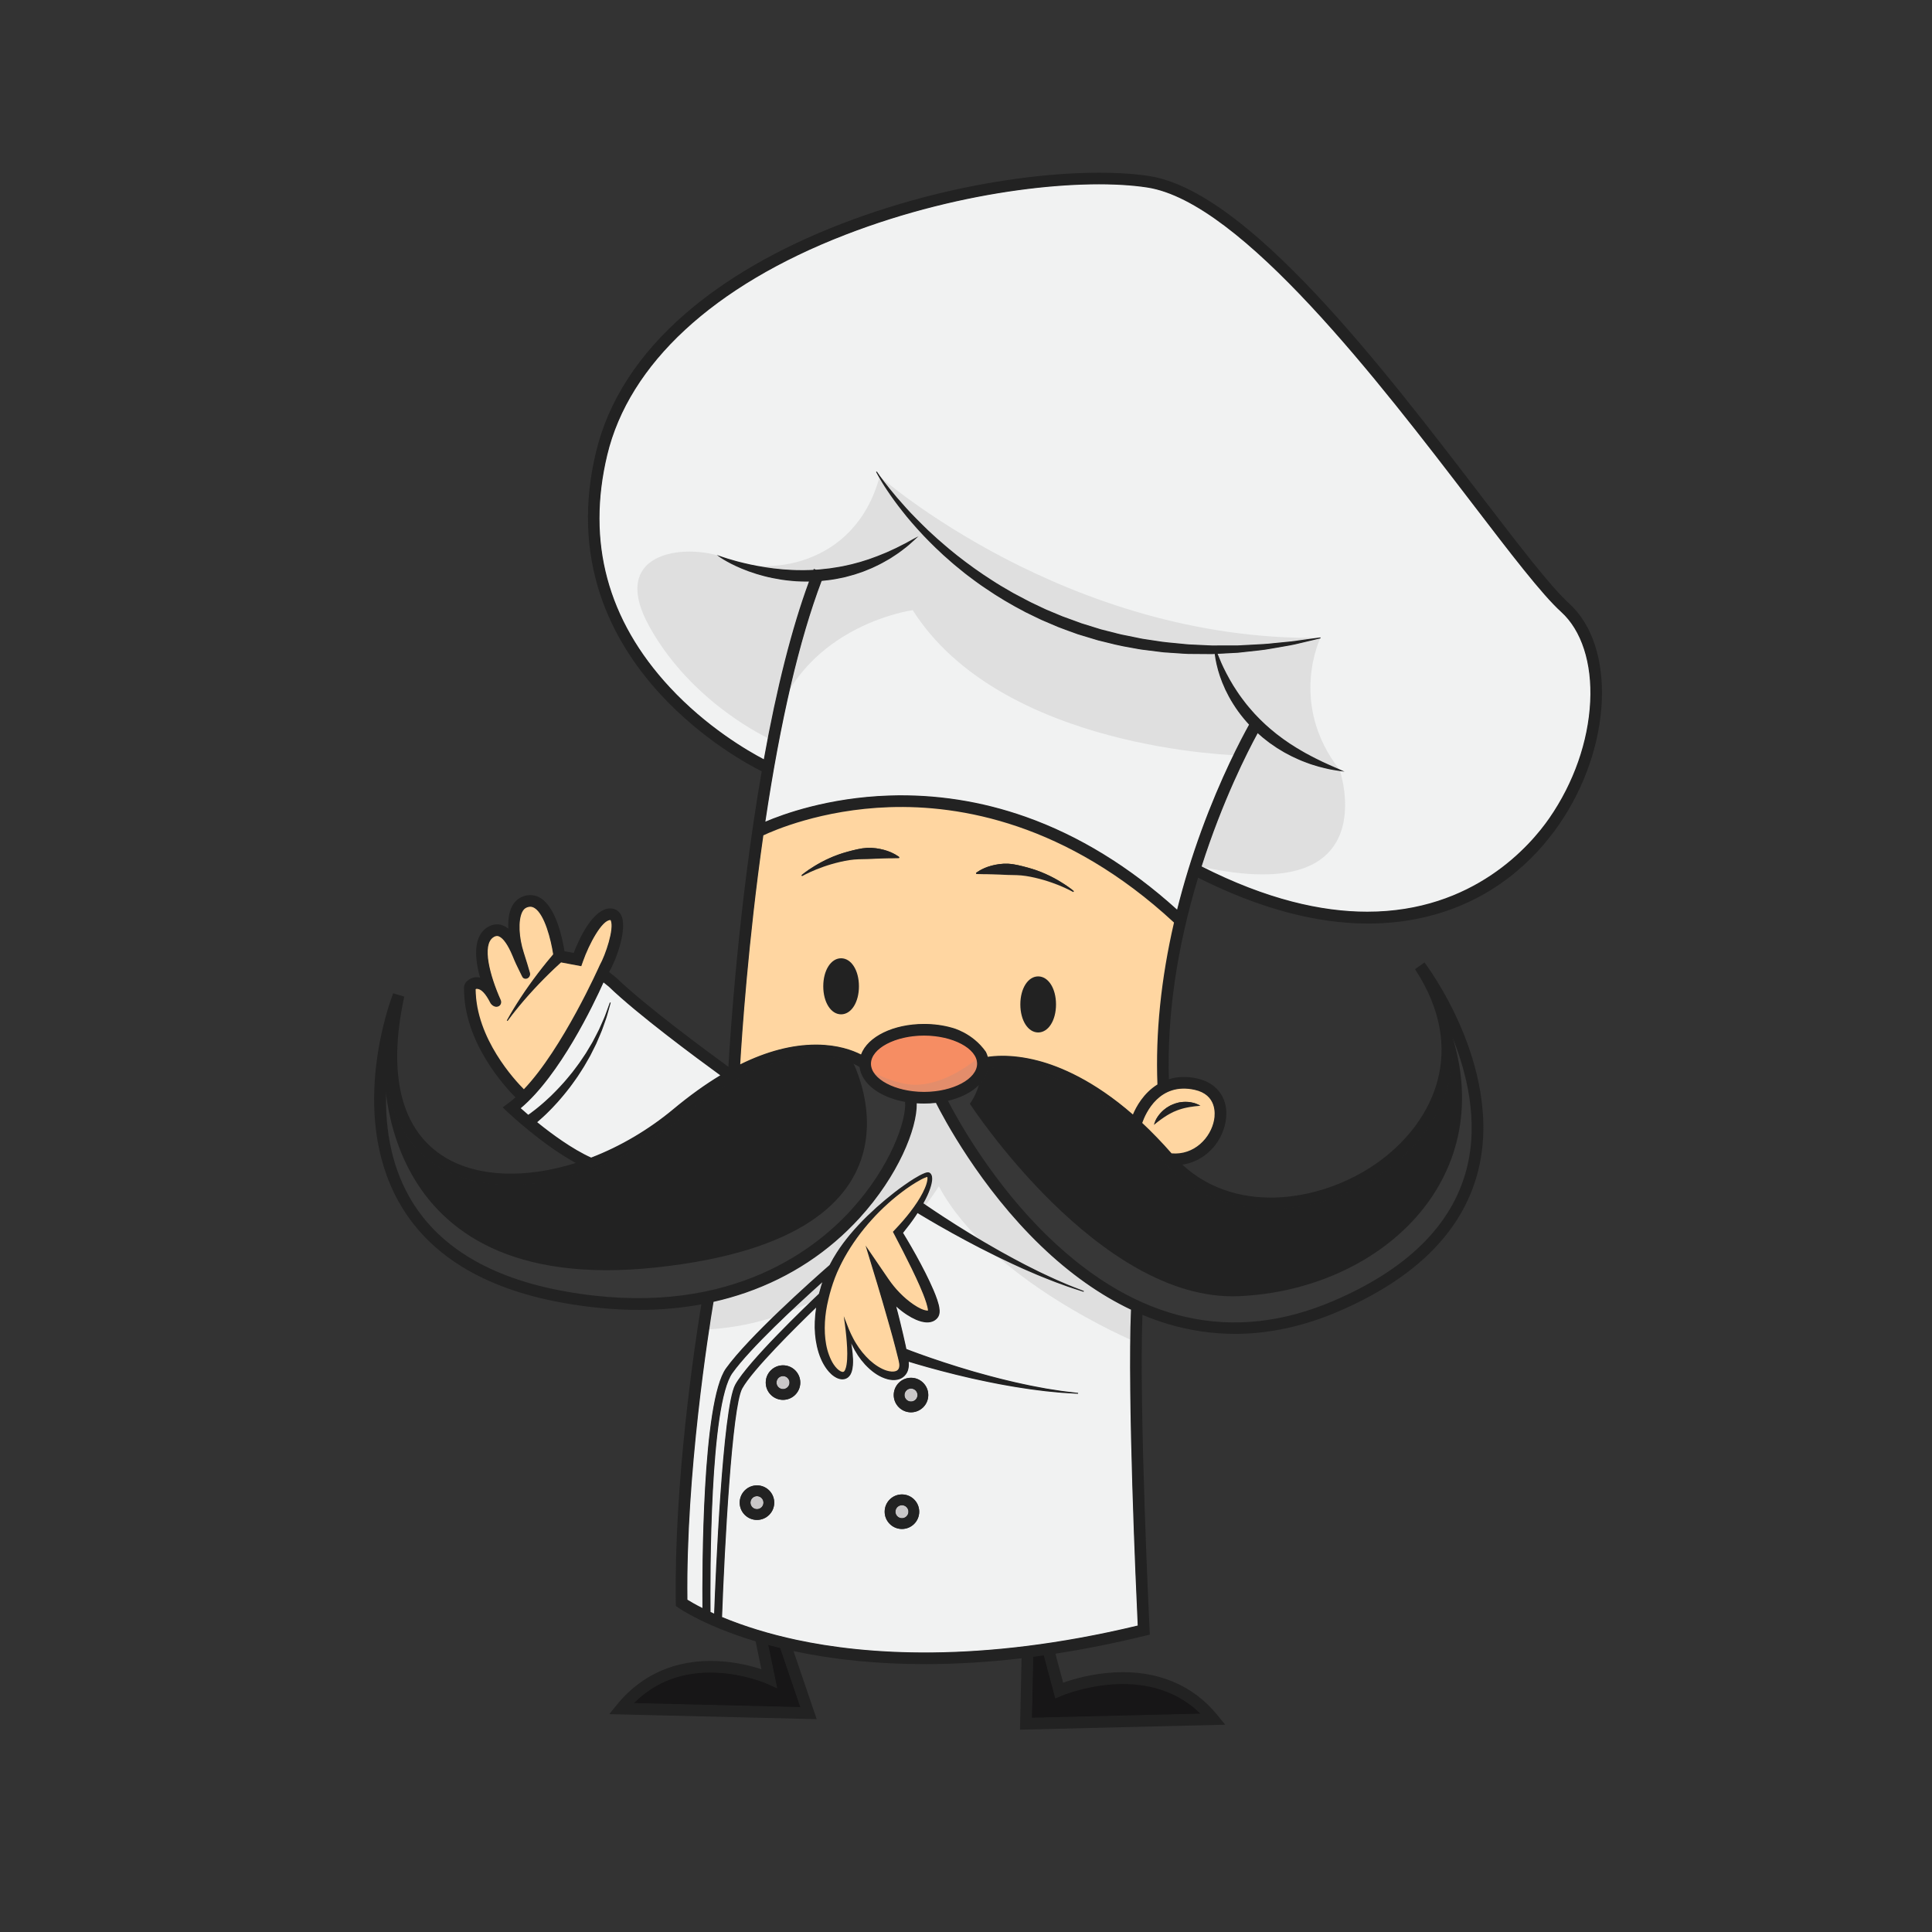 <?xml version="1.0" encoding="utf-8"?>
<!-- Generator: Adobe Illustrator 27.5.0, SVG Export Plug-In . SVG Version: 6.00 Build 0)  -->
<svg version="1.1" xmlns="http://www.w3.org/2000/svg" xmlns:xlink="http://www.w3.org/1999/xlink" x="0px" y="0px"
	 viewBox="0 0 800 800" style="enable-background:new 0 0 800 800;" xml:space="preserve">
<rect x="0" y="0" width="800" height="800" fill="#333333" stroke="none"/>
<g id="Guides_For_Artboard">
</g>
<g id="Layer_2">
</g>
<g id="Layer_4">
</g>
<g id="Layer_3">
	<g>
		<path id="XMLID_8_" style="fill:#171617;" d="M427.665,685.891l-0.556,25.574l70.388-1.703
			c-22.688-22.792-57.647-7.892-58.015-7.733l-2.376,1.039l-4.751-17.815C430.778,685.478,429.215,685.69,427.665,685.891z"/>
		<path id="XMLID_46_" style="fill:#F1F2F2;" d="M339.262,535.81c0.3-1.159,0.618-2.313,0.973-3.453
			c0.223-0.672,0.43-1.335,0.661-2.012c-10.39,9.296-30.083,27.447-37.738,38.096c-9.557,13.296-9.243,86.884-9.122,99.152
			c0.592,0.275,1.2,0.554,1.842,0.84c0.567-15.088,3.47-85.374,8.692-94.948C309.735,564.018,333.999,540.792,339.262,535.81z"/>
		<path id="XMLID_49_" style="fill:#171617;" d="M317.88,680.884l3.709,17.924l-3.978-1.79c-0.089-0.04-9.25-4.086-21.06-4.58
			c-13.908-0.589-25.48,3.77-34.46,12.946l69.556,1.683l-8.447-24.815C321.365,681.807,319.592,681.349,317.88,680.884z"/>
		<path id="XMLID_50_" style="fill:#C9C7C8;" d="M373.476,623.268c-1.488,0-2.698,1.21-2.698,2.698s1.21,2.698,2.698,2.698
			c1.488,0,2.698-1.21,2.698-2.698S374.964,623.268,373.476,623.268z"/>
		<path id="XMLID_51_" style="fill:#C9C7C8;" d="M313.444,619.516c-1.488,0-2.698,1.21-2.698,2.698c0,1.488,1.21,2.698,2.698,2.698
			c1.488,0,2.698-1.21,2.698-2.698C316.142,620.726,314.932,619.516,313.444,619.516z"/>
		<path id="XMLID_52_" style="fill:#C9C7C8;" d="M324.231,569.802c-1.488,0-2.698,1.211-2.698,2.698c0,1.488,1.21,2.698,2.698,2.698
			c1.488,0,2.698-1.21,2.698-2.698C326.929,571.012,325.718,569.802,324.231,569.802z"/>
		<path id="XMLID_53_" style="fill:#F1F2F2;" d="M278.954,459.401c6.694-5.578,13.246-10.287,19.641-14.124
			c-8.77-6.371-34.243-25.136-46.421-36.896l-2.339-1.872c-4.088,9.143-18.143,38.744-34.488,52.382
			c0.877,0.784,2.03,1.798,3.395,2.959c0.275-0.192,0.598-0.422,0.975-0.692c0.644-0.479,1.434-1.058,2.313-1.765
			c0.439-0.355,0.907-0.733,1.4-1.131c0.482-0.414,0.988-0.849,1.516-1.303c1.072-0.893,2.15-1.957,3.333-3.04
			c0.567-0.567,1.149-1.15,1.745-1.745c0.595-0.597,1.209-1.202,1.789-1.86c0.592-0.648,1.193-1.306,1.802-1.973
			c0.617-0.661,1.174-1.387,1.773-2.088c0.583-0.714,1.203-1.411,1.77-2.154c0.563-0.746,1.128-1.495,1.693-2.245
			c1.17-1.474,2.154-3.076,3.21-4.6c0.255-0.386,0.527-0.762,0.766-1.153c0.235-0.394,0.469-0.786,0.702-1.176
			c0.466-0.781,0.926-1.552,1.379-2.311c0.224-0.381,0.458-0.753,0.668-1.133c0.2-0.385,0.398-0.767,0.594-1.145
			c0.392-0.756,0.776-1.496,1.149-2.216c0.785-1.426,1.379-2.841,1.951-4.14c0.554-1.305,1.14-2.477,1.524-3.565
			c0.395-1.086,0.739-2.032,1.023-2.812c0.568-1.562,0.893-2.455,0.893-2.455s-0.258,0.914-0.711,2.513
			c-0.227,0.801-0.502,1.774-0.818,2.891c-0.306,1.121-0.804,2.332-1.266,3.686c-0.479,1.348-0.974,2.821-1.658,4.313
			c-0.324,0.755-0.656,1.53-0.996,2.323c-0.17,0.397-0.342,0.798-0.516,1.203c-0.185,0.4-0.393,0.792-0.591,1.194
			c-0.402,0.802-0.811,1.618-1.225,2.444c-0.207,0.413-0.416,0.829-0.626,1.247c-0.214,0.416-0.461,0.815-0.691,1.227
			c-0.956,1.625-1.845,3.335-2.925,4.924c-0.521,0.808-1.042,1.616-1.562,2.42c-0.524,0.802-1.103,1.561-1.648,2.336
			c-0.561,0.763-1.08,1.551-1.662,2.275c-0.575,0.731-1.144,1.453-1.703,2.163c-0.548,0.721-1.134,1.39-1.702,2.051
			c-0.57,0.66-1.127,1.306-1.67,1.934c-1.138,1.21-2.177,2.394-3.223,3.405c-0.516,0.514-1.01,1.006-1.481,1.474
			c-0.485,0.455-0.946,0.886-1.378,1.292c-0.868,0.809-1.659,1.485-2.31,2.046c-0.072,0.06-0.135,0.113-0.204,0.169
			c6.193,5.028,14.772,11.338,22.637,14.858C256.62,474.998,268.386,468.208,278.954,459.401z"/>
		<path id="XMLID_57_" style="fill:#222222;" d="M352.551,501.177c16.843-18.463,23.122-37.849,22.387-45.072
			c-10.449-1.864-18.039-7.464-18.851-14.395c-2.058-1.282-8.234-4.514-18.191-4.521c-0.009,0-0.02,0-0.03,0
			c-11.55,0-30.643,4.45-56.062,25.633c-21.475,17.895-47.851,27.732-70.411,27.733c-11.107,0.001-21.286-2.382-29.505-7.362
			c-9.728-5.893-19.792-17.055-21.736-38.166c-1.379,15.359-0.162,33.959,9.004,50.351c11.507,20.581,33.281,33.877,64.716,39.519
			C299.607,546.699,336.444,518.834,352.551,501.177z"/>
		<path id="XMLID_59_" style="fill:#C9C7C8;" d="M377.228,574.961c-1.488,0-2.698,1.21-2.698,2.698s1.21,2.698,2.698,2.698
			c1.488,0,2.698-1.21,2.698-2.698S378.716,574.961,377.228,574.961z"/>
		<path id="XMLID_11_" style="fill:#F68D63;" d="M382.622,428.632c-12.013,0-22.162,5.424-22.162,11.844
			c0,6.419,10.149,11.843,22.162,11.843c12.013,0,22.162-5.424,22.162-11.843C404.783,434.055,394.635,428.632,382.622,428.632z"/>
		<path id="XMLID_67_" style="fill:#C9C7C8;" d="M384.452,542.904c0.001-0.008,0-0.016,0.001-0.024
			c-0.003,0.004-0.007,0.005-0.009,0.009c-0.01,0.016-0.018,0.033-0.025,0.052L384.452,542.904z"/>
		<path id="XMLID_15_" style="fill:#222222;" d="M601.123,428.337c0.755,6.423,0.4,12.809-1.089,19.043
			c-3.29,13.782-12.203,26.734-25.096,36.471c-26.877,20.294-68.896,24.901-92.694-2.519c-21.757-25.069-40.916-34.256-53.156-37.55
			c-10.007-2.692-17.132-1.985-20.014-1.48c-1.086,6.223-7.672,11.289-16.817,13.404c3.908,7.604,18.567,34.361,42.068,56.924
			c36.64,35.177,76.284,44.005,117.826,26.244c30.55-13.061,49.132-31.382,55.231-54.453
			C612.684,464.364,607.618,443.912,601.123,428.337z"/>
		<path id="XMLID_77_" style="fill:#F1F2F2;" d="M646.582,253.273c-7.931-7.187-20.77-23.96-37.024-45.195
			c-37.954-49.584-95.312-124.516-134.415-130.599c-25.606-3.981-75.697,0.444-125.173,19.574
			c-54.6,21.112-89.649,53.538-98.692,91.305c-8.633,36.057,0.077,68.458,25.888,96.302c15.597,16.826,32.999,26.759,39.256,30.022
			c4.747-26.409,10.901-52.632,18.819-74.049c-0.538,0.001-1.075,0.003-1.61,0.005c-0.685,0.008-1.367-0.008-2.045-0.046
			c-0.678-0.03-1.354-0.059-2.027-0.089c-0.67-0.059-1.337-0.117-1.999-0.175c-1.326-0.098-2.626-0.294-3.904-0.469
			c-2.549-0.397-4.994-0.884-7.272-1.488c-2.285-0.578-4.403-1.268-6.333-1.957c-3.852-1.411-6.92-2.908-8.992-4.078
			c-2.08-1.156-3.169-1.973-3.169-1.973s0.319,0.112,0.917,0.323c0.595,0.212,1.482,0.488,2.6,0.841
			c1.118,0.357,2.495,0.725,4.058,1.163c1.573,0.414,3.354,0.837,5.297,1.257c1.947,0.408,4.056,0.824,6.298,1.155
			c2.237,0.364,4.609,0.622,7.057,0.848c2.453,0.184,4.985,0.336,7.559,0.331c1.286,0.048,2.581-0.059,3.88-0.058
			c0.465-0.024,0.932-0.05,1.398-0.076c0.046-0.117,0.091-0.235,0.137-0.351l0.749,0.297c0.538-0.034,1.077-0.069,1.615-0.115
			c2.596-0.23,5.187-0.542,7.712-1.007c0.632-0.114,1.261-0.227,1.887-0.34c0.621-0.137,1.24-0.273,1.855-0.408
			c0.615-0.138,1.226-0.275,1.833-0.412c0.601-0.162,1.197-0.322,1.789-0.481c0.593-0.159,1.18-0.316,1.763-0.472
			c0.575-0.182,1.144-0.363,1.707-0.542c0.565-0.176,1.125-0.35,1.677-0.522c0.549-0.183,1.079-0.397,1.613-0.582
			c2.144-0.726,4.104-1.589,5.95-2.332c0.903-0.416,1.769-0.814,2.592-1.193c0.834-0.365,1.621-0.725,2.334-1.113
			c0.724-0.369,1.394-0.73,2.032-1.037c0.318-0.157,0.622-0.307,0.914-0.451c0.282-0.159,0.552-0.31,0.807-0.453
			c1.018-0.583,1.845-1.01,2.4-1.316c0.563-0.297,0.863-0.455,0.863-0.455s-0.248,0.23-0.712,0.662
			c-0.472,0.422-1.151,1.063-2.051,1.841c-0.876,0.812-2.044,1.653-3.364,2.664c-0.654,0.516-1.382,1.015-2.16,1.53
			c-0.782,0.512-1.605,1.05-2.463,1.612c-1.779,1.017-3.703,2.156-5.853,3.138c-0.532,0.256-1.069,0.525-1.626,0.767
			c-0.561,0.231-1.129,0.465-1.704,0.701c-0.577,0.234-1.159,0.47-1.748,0.708c-0.6,0.206-1.207,0.415-1.818,0.625
			c-0.613,0.207-1.232,0.415-1.855,0.626c-0.634,0.176-1.272,0.353-1.913,0.531c-0.644,0.175-1.291,0.351-1.942,0.528
			c-0.66,0.14-1.323,0.28-1.988,0.422c-2.574,0.574-5.234,0.911-7.897,1.174c-10.694,28.181-18.21,65.307-23.401,100.152
			c7.468-3.232,26.102-10.086,51.477-10.94c19.162-0.641,38.159,2.31,56.472,8.783c22.106,7.813,43.247,20.813,62.884,38.627
			c3.096-12.45,6.692-23.627,10.105-32.973c8.18-22.403,16.771-38.548,19.817-44.004c-0.851-0.875-1.629-1.811-2.401-2.737
			c-1.575-1.895-2.987-3.872-4.229-5.858c-1.268-1.97-2.309-3.984-3.246-5.905c-0.89-1.947-1.664-3.812-2.25-5.579
			c-0.598-1.761-1.046-3.405-1.374-4.874c-0.354-1.461-0.55-2.761-0.695-3.827c-0.033-0.225-0.059-0.435-0.082-0.641
			c-0.146,0.007-0.286,0.014-0.432,0.021c-0.688,0.047-1.382,0.039-2.08,0.031c-0.699-0.005-1.403-0.01-2.112-0.015
			c-1.419-0.01-2.857-0.021-4.312-0.032c-0.728-0.006-1.461-0.011-2.198-0.017c-0.737-0.001-1.476-0.079-2.22-0.115
			c-1.488-0.098-2.992-0.198-4.511-0.298c-0.759-0.053-1.522-0.107-2.289-0.161l-1.153-0.081c-0.384-0.037-0.767-0.093-1.152-0.139
			c-1.539-0.193-3.091-0.387-4.653-0.583c-0.782-0.098-1.566-0.196-2.354-0.295c-0.788-0.095-1.579-0.191-2.362-0.349
			c-3.137-0.594-6.343-1.073-9.513-1.84c-1.584-0.389-3.174-0.779-4.769-1.171l-2.396-0.589l-2.369-0.712
			c-1.58-0.478-3.164-0.957-4.749-1.436l-1.189-0.36l-1.17-0.42l-2.339-0.844c-1.553-0.581-3.118-1.131-4.658-1.737
			c-1.523-0.65-3.045-1.3-4.564-1.948l-2.275-0.972c-0.752-0.336-1.484-0.712-2.226-1.066c-1.478-0.718-2.951-1.434-4.418-2.147
			c-5.787-3.013-11.33-6.273-16.439-9.798c-2.596-1.701-5.036-3.535-7.416-5.335c-1.205-0.88-2.315-1.858-3.455-2.765
			c-1.123-0.929-2.264-1.807-3.315-2.763c-4.327-3.68-8.145-7.458-11.569-11.024c-3.377-3.614-6.356-7.028-8.813-10.2
			c-2.494-3.141-4.519-5.99-6.111-8.384c-1.618-2.375-2.749-4.333-3.524-5.659c-0.768-1.332-1.137-2.064-1.137-2.064
			s0.442,0.69,1.339,1.934c0.894,1.246,2.248,3.04,4.033,5.268c1.773,2.237,4.032,4.867,6.693,7.808
			c0.672,0.729,1.365,1.482,2.079,2.257c0.735,0.754,1.491,1.53,2.267,2.327c0.77,0.801,1.574,1.608,2.413,2.418
			c0.836,0.813,1.678,1.657,2.561,2.495c1.804,1.638,3.63,3.397,5.647,5.076c1.005,0.843,1.983,1.748,3.035,2.6
			c1.05,0.852,2.117,1.717,3.198,2.595c4.378,3.438,9.121,6.897,14.233,10.153c0.637,0.41,1.277,0.821,1.919,1.234
			c0.638,0.419,1.286,0.828,1.957,1.205c1.328,0.775,2.666,1.556,4.012,2.341c1.329,0.814,2.743,1.496,4.131,2.239
			c1.399,0.722,2.77,1.516,4.2,2.206c1.434,0.683,2.874,1.368,4.318,2.055c0.724,0.339,1.439,0.7,2.174,1.021l2.222,0.928
			c1.483,0.619,2.968,1.24,4.455,1.861c1.504,0.578,3.031,1.1,4.546,1.653l2.271,0.835l1.135,0.418l1.154,0.359
			c1.539,0.479,3.076,0.957,4.611,1.435l2.3,0.713l2.329,0.591c1.551,0.394,3.096,0.787,4.636,1.178
			c1.531,0.431,3.099,0.671,4.641,0.994c1.543,0.318,3.079,0.634,4.605,0.949c0.761,0.174,1.53,0.285,2.296,0.396
			c0.766,0.115,1.53,0.229,2.291,0.343c1.522,0.228,3.034,0.455,4.533,0.68c3.005,0.405,5.986,0.577,8.89,0.912
			c0.728,0.065,1.449,0.171,2.171,0.2c0.722,0.034,1.44,0.068,2.153,0.101c1.428,0.067,2.838,0.134,4.229,0.2
			c0.696,0.033,1.388,0.066,2.074,0.098c0.687,0.036,1.368,0.071,2.046,0.051c1.355-0.007,2.689-0.014,4.001-0.02
			c1.313,0.001,2.605,0.002,3.872,0.002c0.634-0.001,1.262-0.002,1.885-0.003c0.621-0.033,1.236-0.066,1.844-0.098
			c4.866-0.289,9.352-0.39,13.296-0.877c3.949-0.416,7.421-0.642,10.238-1.124c2.827-0.416,5.061-0.695,6.582-0.906
			c1.523-0.205,2.335-0.315,2.335-0.315s-0.795,0.192-2.287,0.552c-1.493,0.354-3.679,0.904-6.478,1.542
			c-2.785,0.723-6.227,1.266-10.175,1.942c-1.976,0.317-4.07,0.755-6.308,0.964c-2.236,0.246-4.587,0.505-7.041,0.775
			c-0.614,0.067-1.235,0.134-1.862,0.202c-0.629,0.036-1.264,0.072-1.905,0.109c-1.284,0.07-2.592,0.142-3.922,0.215
			c-0.94,0.046-1.905,0.094-2.867,0.141c0.057,0.152,0.112,0.301,0.174,0.464c0.372,0.989,0.867,2.172,1.451,3.511
			c0.583,1.339,1.312,2.816,2.128,4.402c0.809,1.591,1.781,3.258,2.825,4.998c1.086,1.717,2.244,3.511,3.564,5.277
			c0.639,0.897,1.355,1.76,2.036,2.662c0.364,0.433,0.73,0.869,1.099,1.306c0.362,0.443,0.728,0.884,1.121,1.307
			c0.385,0.429,0.771,0.86,1.159,1.292c0.392,0.428,0.81,0.833,1.209,1.259c0.791,0.857,1.648,1.655,2.498,2.46
			c0.825,0.831,1.741,1.566,2.603,2.352c0.89,0.755,1.801,1.479,2.69,2.217c0.924,0.696,1.84,1.386,2.746,2.068
			c0.935,0.646,1.859,1.284,2.768,1.911c0.935,0.594,1.854,1.177,2.754,1.749c0.903,0.57,1.828,1.06,2.702,1.588
			c0.868,0.542,1.763,0.973,2.609,1.435c0.851,0.453,1.662,0.92,2.476,1.295c1.614,0.78,3.079,1.557,4.429,2.132
			c1.343,0.589,2.499,1.174,3.486,1.558c0.981,0.401,1.745,0.756,2.271,0.982c0.524,0.238,0.803,0.364,0.803,0.364
			s-0.303-0.041-0.87-0.117c-0.565-0.089-1.402-0.194-2.458-0.38c-1.065-0.155-2.334-0.442-3.788-0.796
			c-1.469-0.313-3.085-0.805-4.853-1.355c-0.893-0.253-1.782-0.622-2.723-0.962c-0.934-0.355-1.91-0.706-2.876-1.154
			c-0.971-0.437-1.978-0.871-2.982-1.369c-0.998-0.509-2.009-1.05-3.039-1.599c-1.001-0.603-2.018-1.216-3.048-1.836
			c-0.998-0.672-2.01-1.354-3.011-2.068c-0.969-0.757-1.979-1.482-2.929-2.287c-0.732-0.652-1.487-1.282-2.214-1.945
			c-4.039,7.388-14.584,27.904-23.392,55.577c89.56,45.547,133.119-3.748,144.358-19.99c10.115-14.617,16.135-31.795,16.952-48.368
			C659.441,274.512,655.041,260.94,646.582,253.273z"/>
		<path id="XMLID_80_" style="fill:#F1F2F2;" d="M468.504,542.199c-12.863-6.089-25.375-14.929-37.349-26.44
			c-25.386-24.404-40.646-53.575-43.494-59.271c-1.629,0.184-3.311,0.284-5.04,0.284c-1.088,0-2.157-0.042-3.208-0.117
			c0.301,9.653-6.897,29.242-23.572,47.522c-12.859,14.095-28.633,24.475-46.884,30.851c-4.433,1.549-8.99,2.843-13.66,3.891
			c-2.088,12.474-11.498,71.791-10.833,123.584c1.138,0.715,3.335,2.021,6.587,3.649c-0.144-16.099-0.181-85.702,9.697-99.445
			c9.399-13.077,35.518-36.309,42.919-42.792c0.907-1.782,1.894-3.518,2.976-5.185c3.609-5.621,8.014-10.607,12.721-15.192
			c2.369-2.28,4.799-4.488,7.323-6.58c2.525-2.089,5.089-4.132,7.786-6.002c1.334-0.954,2.694-1.875,4.097-2.74
			c1.417-0.858,2.82-1.687,4.454-2.331c0.212-0.076,0.43-0.148,0.678-0.204c0.133-0.024,0.252-0.054,0.424-0.06
			c0.075-0.006,0.16-0.01,0.281,0.008l0.164,0.026c0.065,0.016,0.157,0.054,0.231,0.091l0.113,0.063
			c0.033,0.016,0.171,0.139,0.123,0.097l0.056,0.052c0.044,0.046,0.059,0.044,0.128,0.129c0.123,0.15,0.263,0.353,0.304,0.472
			c0.132,0.278,0.196,0.544,0.233,0.794c0.143,1.007-0.022,1.867-0.194,2.718c-0.392,1.681-0.986,3.253-1.674,4.774
			c-0.542,1.187-1.144,2.339-1.771,3.475c0.345,0.24,0.741,0.515,1.189,0.826c1.751,1.203,4.275,2.9,7.333,4.896
			c3.061,1.991,6.654,4.287,10.554,6.666c1.938,1.211,3.981,2.392,6.037,3.631c2.079,1.199,4.19,2.416,6.302,3.634
			c2.137,1.17,4.254,2.386,6.377,3.503c2.129,1.106,4.195,2.26,6.251,3.259c2.052,1.008,4.007,2.048,5.917,2.911
			c1.904,0.877,3.685,1.755,5.365,2.48c1.682,0.725,3.223,1.39,4.59,1.979c1.368,0.589,2.591,1.023,3.583,1.421
			c1.994,0.775,3.134,1.218,3.134,1.218s-1.163-0.377-3.198-1.038c-1.014-0.341-2.264-0.707-3.665-1.218
			c-1.402-0.512-2.983-1.089-4.708-1.719c-1.726-0.632-3.558-1.408-5.518-2.179c-1.967-0.758-3.983-1.687-6.101-2.581
			c-2.123-0.886-4.257-1.924-6.46-2.914c-2.198-1.001-4.389-2.098-6.605-3.153c-2.191-1.102-4.383-2.205-6.54-3.29
			c-2.135-1.127-4.259-2.198-6.276-3.304c-4.058-2.169-7.804-4.272-11.002-6.102c-3.195-1.835-5.838-3.401-7.68-4.518
			c-0.412-0.253-0.778-0.477-1.108-0.68c-0.308,0.479-0.614,0.958-0.932,1.43c-1.631,2.425-3.401,4.748-5.247,7.007
			c1.215,1.98,2.396,3.966,3.549,5.977c1.337,2.306,2.624,4.643,3.875,7.004c1.255,2.359,2.471,4.745,3.619,7.181
			c1.146,2.442,2.249,4.904,3.159,7.564c0.225,0.669,0.436,1.353,0.616,2.078c0.176,0.731,0.337,1.485,0.374,2.419
			c0.002,0.485,0.003,1.008-0.215,1.724c-0.135,0.38-0.27,0.741-0.693,1.24l-0.164,0.187l-0.087,0.098l-0.222,0.203
			c-0.152,0.133-0.311,0.259-0.473,0.377c-0.166,0.12-0.28,0.168-0.425,0.251c-0.28,0.16-0.557,0.267-0.836,0.353
			c-0.559,0.184-1.09,0.248-1.583,0.268c-1.966,0.031-3.439-0.526-4.839-1.098c-1.377-0.604-2.636-1.322-3.834-2.102
			c-1.71-1.124-3.279-2.393-4.756-3.751l0.834,3.158c0.39,1.479,0.745,2.969,1.112,4.455c0.728,2.974,1.425,5.959,2.082,8.961
			c0.122,0.56,0.237,1.122,0.351,1.684c0.03,0.012,0.053,0.021,0.084,0.033c0.505,0.192,1.245,0.474,2.188,0.833
			c1.897,0.714,4.624,1.709,7.92,2.844c3.293,1.144,7.161,2.411,11.326,3.707c2.082,0.65,4.247,1.278,6.443,1.934
			c2.207,0.609,4.442,1.269,6.695,1.854c2.254,0.577,4.501,1.203,6.735,1.713c2.23,0.531,4.422,1.073,6.562,1.509
			c2.136,0.456,4.199,0.917,6.172,1.261c1.971,0.349,3.827,0.755,5.559,0.994c1.729,0.268,3.314,0.513,4.719,0.731
			c1.408,0.196,2.642,0.321,3.655,0.448c2.03,0.24,3.19,0.378,3.19,0.378s-1.166-0.068-3.207-0.187
			c-1.02-0.066-2.263-0.118-3.683-0.23c-1.419-0.134-3.02-0.285-4.767-0.449c-1.752-0.137-3.63-0.431-5.629-0.664
			c-2.001-0.227-4.095-0.565-6.267-0.895c-2.176-0.31-4.406-0.722-6.679-1.122c-2.277-0.379-4.567-0.872-6.87-1.318
			c-2.301-0.453-4.584-0.983-6.843-1.463c-2.246-0.527-4.463-1.03-6.598-1.559c-4.27-1.054-8.243-2.098-11.633-3.054
			c-3.39-0.946-6.203-1.786-8.172-2.396l0.039,0.32c0.028,0.162,0.035,0.437,0.042,0.688l0.01,0.757
			c-0.06,0.495-0.065,0.965-0.213,1.47c-0.199,0.985-0.749,2.024-1.542,2.805c-0.792,0.791-1.833,1.292-2.809,1.469
			c-0.982,0.198-1.939,0.199-2.82,0.058c-0.897-0.112-1.723-0.37-2.526-0.654c-3.183-1.202-5.718-3.299-7.894-5.602
			c-1.067-1.176-2.053-2.413-2.922-3.722c-0.851-1.319-1.649-2.665-2.316-4.072c-0.412-0.819-0.776-1.659-1.116-2.507
			c0.214,1.089,0.413,2.182,0.576,3.285c0.236,1.633,0.41,3.282,0.475,4.965c0.02,1.69,0.016,3.394-0.604,5.247
			c-0.083,0.232-0.167,0.464-0.301,0.702l-0.186,0.353l-0.251,0.352c-0.153,0.236-0.395,0.454-0.632,0.664
			c-0.109,0.111-0.265,0.19-0.407,0.277l-0.22,0.124l-0.111,0.059c-0.076,0.029,0.09-0.022-0.183,0.071l-0.036,0.012l-0.29,0.094
			c-0.057,0.016-0.077,0.031-0.166,0.047l-0.271,0.043c-0.182,0.025-0.367,0.043-0.55,0.054c-0.153-0.004-0.294-0.016-0.442-0.028
			c-0.588-0.047-1.108-0.217-1.587-0.416c-1.894-0.847-3.165-2.215-4.26-3.625c-2.145-2.872-3.374-6.185-4.123-9.527
			c-0.742-3.353-1.007-6.778-0.853-10.162c0.079-2.114,0.308-4.211,0.637-6.287c-8.308,8.002-26.813,26.249-31.028,33.977
			c-4.384,8.037-7.471,69.656-8.374,94.786c7.53,3.145,17.856,6.689,31.022,9.506c28.25,6.045,75.639,9.876,141.472-5.954
			C470.67,659.94,466.957,578.187,468.504,542.199z M313.444,629.365c-3.943,0-7.151-3.208-7.151-7.152
			c0-3.943,3.208-7.151,7.151-7.151c3.943,0,7.151,3.208,7.151,7.151C320.595,626.157,317.387,629.365,313.444,629.365z
			 M324.231,579.651c-3.943,0-7.151-3.208-7.151-7.152c0-3.943,3.208-7.151,7.151-7.151c3.943,0,7.151,3.208,7.151,7.151
			C331.382,576.443,328.174,579.651,324.231,579.651z M373.476,633.117c-3.943,0-7.151-3.208-7.151-7.151
			c0-3.943,3.208-7.151,7.151-7.151c3.943,0,7.151,3.208,7.151,7.151C380.627,629.909,377.419,633.117,373.476,633.117z
			 M377.228,584.809c-3.943,0-7.151-3.208-7.151-7.151c0-3.943,3.208-7.151,7.151-7.151c3.943,0,7.151,3.208,7.151,7.151
			C384.379,581.601,381.171,584.809,377.228,584.809z"/>
		<path id="XMLID_58_" style="fill:#FFD6A1;" d="M248.511,399.748c2.499-4.442,6.023-15.16,4.588-18.623
			c-0.137-0.332-0.176-0.332-0.391-0.332c-3.715,0-9.058,10.305-11.499,17.27l-0.633,1.804l-8.315-1.558
			c-0.001,0-0.002,0.001-0.003,0.001c-0.69,0.623-1.737,1.576-2.99,2.772c-2.323,2.199-5.353,5.22-8.26,8.366
			c-1.461,1.567-2.886,3.169-4.195,4.696c-0.663,0.757-1.285,1.505-1.87,2.218c-0.591,0.71-1.147,1.383-1.641,2.019
			c-0.5,0.633-0.958,1.214-1.364,1.728c-0.394,0.524-0.737,0.982-1.019,1.358c-0.566,0.754-0.889,1.185-0.889,1.185
			s0.265-0.469,0.729-1.29c0.232-0.411,0.514-0.91,0.838-1.483c0.338-0.565,0.719-1.202,1.134-1.897
			c0.41-0.7,0.878-1.443,1.375-2.227c0.493-0.788,1.017-1.617,1.581-2.46c1.111-1.699,2.331-3.49,3.593-5.253
			c2.508-3.539,5.165-6.979,7.228-9.512c1.027-1.27,1.907-2.313,2.529-3.043c0.084-0.096,0.149-0.172,0.223-0.257
			c-0.783-5.244-3.326-16.603-7.846-19.409c-0.99-0.615-1.991-0.715-3.15-0.311c-1.012,0.352-1.729,1.049-2.259,2.193
			c-1.725,3.729-1.265,10.727,0.699,16.788c1.087,3.354,2.015,6.502,2.547,8.353c0.328,1.139-0.538,2.336-1.719,2.255
			c-0.488-0.033-0.896-0.274-1.184-0.883c-1.373-2.898-2.296-4.417-3.964-8.539c-1.643-3.922-3.646-7.257-5.734-8.118
			c-0.53-0.219-1.286-0.373-2.442,0.378c-5.603,3.642-0.436,18.584,2.922,26.135l0.012,0.024c0.451,0.9,0.105,2.038-0.815,2.445
			c-1.439,0.636-2.837-0.717-3.154-1.422c-3.08-6.075-5.26-5.814-5.68-5.851c-0.279-0.021-0.532,0.086-0.721,0.215
			c0.064,20.778,16.573,38.256,20.165,41.812C233.235,434.314,248.511,399.748,248.511,399.748z"/>
		<path id="XMLID_68_" style="fill:#FFD6A1;" d="M345.548,529.059c-1.108,2.936-2.034,5.969-2.738,9.046
			c-0.744,3.062-1.239,6.176-1.41,9.294c-0.172,3.115-0.059,6.239,0.492,9.269c0.269,1.516,0.671,2.999,1.195,4.422
			c0.528,1.417,1.155,2.802,1.976,4.017c0.805,1.204,1.821,2.314,2.896,2.857c0.261,0.131,0.524,0.228,0.745,0.259l0.165,0.034
			c0.02-0.005,0.038-0.002,0.058,0.008l0.033,0.021c0.012,0.009,0.089-0.018,0.13-0.025l0.243-0.059l0.045-0.021
			c0.032-0.017,0.073-0.009,0.104-0.05c0.066-0.061,0.151-0.091,0.223-0.199l0.121-0.132l0.11-0.181
			c0.082-0.109,0.146-0.257,0.212-0.404c0.533-1.207,0.713-2.815,0.811-4.364c0.089-1.573,0.077-3.177-0.002-4.784
			c-0.156-3.215-0.479-6.454-0.917-9.674l-0.254-1.87l1.512,3.882c0.313,0.691,0.602,1.389,0.924,2.071
			c0.652,1.36,1.34,2.7,2.142,3.965c0.771,1.284,1.658,2.487,2.579,3.647c0.948,1.14,1.94,2.232,3.011,3.231
			c1.084,0.982,2.231,1.88,3.445,2.639c1.209,0.76,2.486,1.395,3.786,1.779c1.281,0.376,2.637,0.529,3.644,0.227
			c0.517-0.128,0.881-0.385,1.148-0.682c0.258-0.308,0.47-0.671,0.535-1.191c0.069-0.23,0.04-0.536,0.072-0.795l-0.03-0.386
			c-0.008-0.13,0.001-0.237-0.045-0.45l-0.099-0.563l-0.025-0.141l-0.012-0.07l-0.006-0.035l-0.003-0.018
			c0.006,0.036-0.018-0.106,0.013,0.077l-0.065-0.274l-0.261-1.097c-0.348-1.462-0.727-2.925-1.111-4.39
			c-0.757-2.93-1.559-5.858-2.391-8.78c-1.673-5.838-3.326-11.703-5.094-17.508l-4.508-14.8l8.761,12.814
			c1.404,2.054,2.985,4.016,4.742,5.807c1.75,1.795,3.672,3.43,5.693,4.813c1.008,0.69,2.051,1.307,3.092,1.791
			c1.02,0.471,2.123,0.802,2.823,0.789c0.167-0.001,0.302-0.018,0.373-0.042c0.009-0.002,0.01-0.004,0.018-0.006
			c0-0.01,0.001-0.018,0.001-0.028c-0.005-0.393-0.083-0.949-0.208-1.509c-0.124-0.565-0.286-1.155-0.467-1.747
			c-0.74-2.381-1.736-4.8-2.779-7.186c-1.052-2.389-2.174-4.765-3.32-7.134c-1.154-2.365-2.343-4.719-3.532-7.075
			c-1.201-2.347-2.419-4.7-3.645-7.023l-0.543-1.029l0.727-0.765c2.212-2.328,4.337-4.741,6.297-7.278
			c1.95-2.539,3.785-5.186,5.233-8.013c0.718-1.41,1.377-2.863,1.761-4.347c0.181-0.727,0.32-1.503,0.245-2.116
			c-0.014-0.152-0.049-0.288-0.089-0.378c-0.024-0.076-0.021-0.029-0.004-0.053c0.005-0.001-0.008-0.013-0.016-0.022
			c-0.035,0.004-0.075,0.011-0.113,0.016c-0.15,0.028-0.321,0.077-0.495,0.133c-1.422,0.488-2.844,1.32-4.216,2.128
			c-1.376,0.829-2.724,1.719-4.046,2.646c-2.616,1.894-5.158,3.902-7.562,6.064c-2.401,2.165-4.708,4.432-6.861,6.835
			c-4.328,4.781-8.125,10.014-11.235,15.553c-0.722,1.308-1.409,2.631-2.054,3.97l0.008,0.009c-0.003,0.002-0.014,0.012-0.022,0.019
			C346.799,525.995,346.132,527.514,345.548,529.059z"/>
		<path id="XMLID_72_" style="fill:#FFD6A1;" d="M472.754,465.035c3.985,3.718,8.086,7.938,12.275,12.721
			c9.491,0.894,16.514-6.343,17.903-14.095c0.436-2.429,1.129-10.515-8.228-12.569C479.757,447.803,474.022,461.347,472.754,465.035
			z M480.411,461.056c0.411-0.487,0.905-0.945,1.423-1.417c0.27-0.222,0.553-0.439,0.841-0.658c0.28-0.231,0.589-0.428,0.91-0.613
			c0.318-0.189,0.635-0.389,0.963-0.571l1.032-0.464c0.685-0.323,1.423-0.508,2.138-0.706c0.354-0.115,0.719-0.168,1.081-0.21
			c0.361-0.049,0.715-0.099,1.065-0.133c0.697-0.084,1.382-0.008,2.017,0.002c0.637,0,1.229,0.164,1.77,0.264
			c0.539,0.126,1.031,0.207,1.445,0.395c0.42,0.153,0.776,0.316,1.067,0.443c0.581,0.259,0.895,0.44,0.895,0.44
			s-0.373,0.072-0.993,0.143c-0.309,0.033-0.682,0.082-1.099,0.103c-0.416,0.005-0.888,0.14-1.388,0.196
			c-0.5,0.085-1.038,0.097-1.59,0.249c-0.551,0.137-1.137,0.193-1.717,0.366c-0.576,0.189-1.188,0.287-1.773,0.514
			c-0.583,0.229-1.201,0.378-1.768,0.669l-0.877,0.365c-0.276,0.154-0.563,0.288-0.842,0.432c-0.575,0.258-1.087,0.613-1.628,0.893
			c-0.505,0.332-1.025,0.627-1.486,0.955c-0.469,0.32-0.92,0.625-1.32,0.933c-0.418,0.291-0.779,0.587-1.124,0.837
			c-0.315,0.272-0.629,0.488-0.86,0.689c-0.487,0.4-0.765,0.629-0.765,0.629s0.057-0.368,0.285-0.967
			c0.108-0.303,0.261-0.66,0.46-1.06c0.213-0.387,0.435-0.851,0.754-1.298C479.626,462.009,479.994,461.538,480.411,461.056z"/>
		<path id="XMLID_25_" style="fill:#FFD6A1;" d="M486.334,381.945c-44.62-41.363-88.799-48.879-118.021-47.896
			c-28.37,0.955-48.396,9.828-52.393,11.735c-6.349,44.281-8.959,83.89-9.623,95.258c11.063-5.52,21.611-8.306,31.548-8.306
			c0.159,0,0.316,0.001,0.474,0.002c8.826,0.079,14.96,2.427,18.31,4.162c2.595-7.362,13.08-12.722,25.991-12.722
			c4.122,0,7.995,0.548,11.445,1.531c0,0,8.381,1.895,14.025,9.939c0.343,0.701,0.61,1.423,0.801,2.163
			c3.622-0.57,10.953-1.063,20.961,1.566c9.702,2.548,23.482,8.553,39.333,22.427c1.777-4.355,5.125-9.482,10.273-12.658
			C478.501,425.174,481.682,402.064,486.334,381.945z M372.236,355.329c0,0-0.715,0.062-1.886,0.056
			c-0.29-0.01-0.62,0.02-0.97,0.024c-0.346,0-0.72,0.001-1.12,0.001c-0.803,0.047-1.683,0.015-2.644,0.063
			c-0.948,0.031-1.976,0.065-3.063,0.101c-0.541,0.038-1.093,0.068-1.656,0.081c-0.565,0.042-1.14,0.061-1.726,0.07
			c-0.587,0.019-1.184,0.043-1.792,0.039c-0.606,0.034-1.226,0.014-1.85,0.044c-1.248,0.051-2.524,0.144-3.788,0.345
			c-1.267,0.182-2.525,0.445-3.763,0.722c-1.232,0.298-2.451,0.595-3.617,0.941c-1.173,0.329-2.284,0.72-3.35,1.074
			c-1.059,0.37-2.057,0.74-2.967,1.113c-1.827,0.731-3.304,1.457-4.343,1.959c-1.038,0.51-1.605,0.84-1.605,0.84l-0.257-0.364
			c0,0,2.027-1.773,5.491-3.852c1.723-1.052,3.796-2.194,6.122-3.225c1.159-0.524,2.379-1.027,3.645-1.473
			c1.268-0.44,2.568-0.87,3.897-1.218c1.322-0.37,2.663-0.699,3.998-0.999c0.668-0.146,1.338-0.268,2.001-0.375
			c0.665-0.101,1.329-0.144,1.981-0.206c0.655-0.018,1.3-0.021,1.93-0.003c0.631,0.04,1.247,0.102,1.844,0.168
			c1.194,0.167,2.312,0.379,3.324,0.672c1.016,0.251,1.917,0.624,2.705,0.932c0.779,0.36,1.448,0.671,1.978,0.982
			c1.056,0.635,1.613,1.064,1.613,1.064L372.236,355.329z M444.402,369.369c0,0-0.567-0.329-1.604-0.84
			c-1.039-0.503-2.516-1.228-4.343-1.959c-0.909-0.373-1.908-0.743-2.967-1.113c-1.065-0.354-2.177-0.746-3.35-1.074
			c-1.167-0.345-2.385-0.643-3.617-0.941c-1.238-0.277-2.496-0.54-3.763-0.722c-1.264-0.202-2.54-0.295-3.788-0.345
			c-0.624-0.03-1.244-0.01-1.85-0.044c-0.608,0.004-1.205-0.02-1.792-0.039c-0.586-0.009-1.162-0.028-1.726-0.07
			c-0.563-0.013-1.116-0.043-1.657-0.081c-1.087-0.036-2.114-0.07-3.062-0.101c-0.961-0.048-1.84-0.016-2.644-0.063
			c-0.4,0-0.774-0.001-1.12-0.001c-0.349-0.004-0.68-0.035-0.97-0.025c-1.17,0.006-1.886-0.056-1.886-0.056l-0.135-0.424
			c0,0,0.557-0.429,1.614-1.064c0.53-0.311,1.199-0.621,1.978-0.982c0.788-0.308,1.689-0.681,2.705-0.932
			c1.012-0.293,2.13-0.505,3.324-0.672c0.597-0.066,1.213-0.128,1.844-0.168c0.63-0.018,1.275-0.015,1.93,0.003
			c0.652,0.062,1.316,0.104,1.981,0.206c0.664,0.107,1.334,0.229,2.001,0.375c1.335,0.301,2.676,0.629,3.998,0.999
			c1.328,0.349,2.629,0.778,3.897,1.218c1.266,0.447,2.486,0.95,3.645,1.473c2.326,1.031,4.4,2.173,6.122,3.225
			c3.464,2.079,5.491,3.852,5.491,3.852L444.402,369.369z"/>
		<path id="XMLID_150_" style="opacity:0.19;fill:#919191;" d="M318.928,306.087c0,0-32.284-14.472-50.096-46.756
			c-17.812-32.284,17.596-34.649,32.573-27.805c14.977,6.845,52.529,3.889,62.857-34.249c0,0,77.495,68.313,182.51,66.853
			c0,0-13.411,27.297,7.952,54.665c0,0,19.727,57.229-57.382,40.072l15.29-46.101c0,0-97.965-2.227-134.702-60.115
			C377.93,252.651,328.947,259.331,318.928,306.087z"/>
		<g id="XMLID_147_">
			<path id="XMLID_149_" style="opacity:0.19;fill:#919191;" d="M601.123,428.337c19.404,60.843-30.29,105.905-88.181,108.379
				c-57.891,2.474-111.33-79.663-111.33-79.663c4.948-6.927,4.948-15.339,4.948-15.339l-2.474-2.969c0,0-10.886,9.401-23.256,10.391
				c-12.37,0.99-28.203-10.391-28.203-10.391s40.079,73.23-81.147,86.095c-119.103,12.64-112.592-85.526-112.327-88.968
				C147.854,564.41,293.746,538.2,293.746,538.2l-2.474,12.37c19.429-0.753,36.056-6.553,49.795-14.252
				c2.595-8.755,13.285-37.64,44.155-50.23c0,0,0.19-0.077,0.52-0.212c0.09-0.037,0.178-0.073,0.268-0.109
				c0.605-0.247,1.521-0.62,2.613-1.066c0.187-0.076,0.365-0.149,0.547-0.223c0.096-0.039,0.193-0.079,0.29-0.118
				c1.289-0.526,2.457-1.002,3.511-1.432c0.794-0.324,1.591-0.649,2.364-0.964c0.703-0.287,1.34-0.547,1.91-0.779
				c0.769-0.314,1.478-0.603,2.087-0.851c0.054-0.022,0.105-0.043,0.157-0.064c0.129-0.052,0.252-0.103,0.371-0.151
				c0.157-0.064,0.302-0.123,0.435-0.177c0.063-0.026,0.125-0.051,0.183-0.075c0.201-0.082,0.374-0.153,0.513-0.209
				c0.225-0.092,0.378-0.154,0.452-0.184c0.007-0.003,0.009-0.004,0.014-0.006c0.044-0.018,0.047-0.019,0,0
				c-0.005,0.002-0.009,0.004-0.014,0.006c-0.072,0.029-0.221,0.09-0.452,0.184c-0.144,0.059-0.316,0.129-0.513,0.209
				c-0.06,0.025-0.117,0.048-0.183,0.075c-0.136,0.055-0.28,0.114-0.435,0.177c-0.115,0.047-0.241,0.098-0.371,0.151
				c-0.052,0.021-0.103,0.042-0.157,0.064c-0.567,0.231-1.261,0.514-2.087,0.851c-0.606,0.247-1.248,0.509-1.91,0.779
				c-0.715,0.292-1.502,0.613-2.364,0.964c-1.219,0.497-2.425,0.989-3.511,1.432c-0.095,0.039-0.194,0.079-0.29,0.118
				c-0.187,0.076-0.369,0.15-0.547,0.223c-0.822,0.335-1.697,0.692-2.613,1.066c-0.098,0.04-0.187,0.076-0.268,0.109
				c-0.175,0.072-0.341,0.139-0.52,0.212c0,0-1.236,4.55-3.834,13.27c-0.332,1.115-0.615,2.199-0.857,3.243
				c5.447-6.728,8.217-11.407,8.217-11.407c20.782,39.089,81.147,64.324,81.147,64.324v-14.844
				c11.38,8.412,47.006,17.318,89.559-2.969C641.809,498.442,601.123,428.337,601.123,428.337z"/>
			<path id="XMLID_148_" style="opacity:0.19;fill:#919191;" d="M159.153,435.872c0.003-0.032,0.005-0.064,0.008-0.096
				C159.16,435.776,159.158,435.811,159.153,435.872z"/>
		</g>
		<path id="XMLID_146_" style="fill:#FFD6A1;" d="M315.703,348.648c0,0,78.523-40.53,162.126,31.711c0,0-11.969,34.614-8.715,81.136
			l11.913-10.913c0,0,0.517-46.968,6.938-68.986c0,0-76.704-78.549-172.263-37.728V348.648z"/>
		<path id="XMLID_145_" style="fill:#FFD6A1;" d="M475.832,469.175c0,0,5.59-16.261,21.226-11.347
			C512.694,462.743,482.696,479.118,475.832,469.175z"/>
		<path id="XMLID_144_" style="fill:#FFD6A1;" d="M346.504,523.108c0,0,4.082,33.268,25.606,46.693c0,0-12.444-1.613-20.781-16.634
			c0,0,1.855,28.575-8.721,10.02C332.031,544.632,346.504,523.108,346.504,523.108z"/>
		<path id="XMLID_143_" style="fill:#FFD6A1;" d="M248.237,402.368c0,0-24.753,35.007-30.938,35.007s-21.771-24.132-21.771-24.132
			s2.227,26.739,23.75,41.336C219.279,454.579,245.528,415.47,248.237,402.368z"/>
		<defs>
			<filter id="Adobe_OpacityMaskFilter" filterUnits="userSpaceOnUse" x="329.248" y="353.447" width="42.988" height="44.378">
				<feFlood  style="flood-color:white;flood-opacity:1" result="back"/>
				<feBlend  in="SourceGraphic" in2="back" mode="normal"/>
			</filter>
		</defs>
		
			<mask maskUnits="userSpaceOnUse" x="329.248" y="353.447" width="42.988" height="44.378" id="XMLID_00000009586003363147982230000008175754943770310840_">
			<g id="XMLID_7_" style="filter:url(#Adobe_OpacityMaskFilter);">
				<defs>
					
						<filter id="Adobe_OpacityMaskFilter_00000120520280779888619670000016812907506345101216_" filterUnits="userSpaceOnUse" x="329.248" y="353.447" width="42.988" height="44.378">
						<feFlood  style="flood-color:white;flood-opacity:1" result="back"/>
						<feBlend  in="SourceGraphic" in2="back" mode="normal"/>
					</filter>
				</defs>
				
					<mask maskUnits="userSpaceOnUse" x="329.248" y="353.447" width="42.988" height="44.378" id="XMLID_00000009586003363147982230000008175754943770310840_">
					<g id="XMLID_10_" style="filter:url(#Adobe_OpacityMaskFilter_00000120520280779888619670000016812907506345101216_);">
					</g>
				</mask>
				
					<linearGradient id="XMLID_00000108293706642618627660000014693295934299433908_" gradientUnits="userSpaceOnUse" x1="350.742" y1="396.687" x2="350.742" y2="363.041">
					<stop  offset="0.011" style="stop-color:#000000"/>
					<stop  offset="1" style="stop-color:#FFFFFF"/>
				</linearGradient>
				
					<path id="XMLID_9_" style="mask:url(#XMLID_00000009586003363147982230000008175754943770310840_);fill:url(#XMLID_00000108293706642618627660000014693295934299433908_);" d="
					M329.248,397.824l2.593-35.385c0,0,20.477-13.376,39.526-7.5l0.869,0.391l-0.869,40.214L329.248,397.824z"/>
			</g>
		</mask>
		
			<linearGradient id="XMLID_00000170979087868644895500000008955359174491060655_" gradientUnits="userSpaceOnUse" x1="350.742" y1="396.687" x2="350.742" y2="363.041">
			<stop  offset="0.011" style="stop-color:#FFD6A1"/>
			<stop  offset="1" style="stop-color:#FFD6A1"/>
		</linearGradient>
		<path id="XMLID_142_" style="fill:url(#XMLID_00000170979087868644895500000008955359174491060655_);" d="M329.248,397.824
			l2.593-35.385c0,0,20.477-13.376,39.526-7.5l0.869,0.391l-0.869,40.214L329.248,397.824z"/>
		<defs>
			
				<filter id="Adobe_OpacityMaskFilter_00000022538199929675784490000007132849153940796807_" filterUnits="userSpaceOnUse" x="404.128" y="359.927" width="42.988" height="44.378">
				<feFlood  style="flood-color:white;flood-opacity:1" result="back"/>
				<feBlend  in="SourceGraphic" in2="back" mode="normal"/>
			</filter>
		</defs>
		
			<mask maskUnits="userSpaceOnUse" x="404.128" y="359.927" width="42.988" height="44.378" id="XMLID_00000039116217598297876980000010101752219844189332_">
			<g id="XMLID_5_" style="filter:url(#Adobe_OpacityMaskFilter_00000022538199929675784490000007132849153940796807_);">
				<defs>
					
						<filter id="Adobe_OpacityMaskFilter_00000020385576123292483430000006047429125806314127_" filterUnits="userSpaceOnUse" x="404.128" y="359.927" width="42.988" height="44.378">
						<feFlood  style="flood-color:white;flood-opacity:1" result="back"/>
						<feBlend  in="SourceGraphic" in2="back" mode="normal"/>
					</filter>
				</defs>
				
					<mask maskUnits="userSpaceOnUse" x="404.128" y="359.927" width="42.988" height="44.378" id="XMLID_00000039116217598297876980000010101752219844189332_">
					<g id="XMLID_14_" style="filter:url(#Adobe_OpacityMaskFilter_00000020385576123292483430000006047429125806314127_);">
					</g>
				</mask>
				
					<linearGradient id="XMLID_00000037679040655649391530000015512529142692161687_" gradientUnits="userSpaceOnUse" x1="428.671" y1="403.168" x2="428.671" y2="369.521" gradientTransform="matrix(-1 0 0 1 854.294 0)">
					<stop  offset="0.011" style="stop-color:#000000"/>
					<stop  offset="1" style="stop-color:#FFFFFF"/>
				</linearGradient>
				
					<path id="XMLID_6_" style="mask:url(#XMLID_00000039116217598297876980000010101752219844189332_);fill:url(#XMLID_00000037679040655649391530000015512529142692161687_);" d="
					M447.117,404.305l-2.593-35.385c0,0-20.477-13.376-39.526-7.5l-0.869,0.39l0.869,40.214L447.117,404.305z"/>
			</g>
		</mask>
		
			<linearGradient id="XMLID_00000046339584011416022550000007544085825853060776_" gradientUnits="userSpaceOnUse" x1="428.671" y1="403.168" x2="428.671" y2="369.521" gradientTransform="matrix(-1 0 0 1 854.294 0)">
			<stop  offset="0.011" style="stop-color:#FFD6A1"/>
			<stop  offset="1" style="stop-color:#FFD6A1"/>
		</linearGradient>
		<path id="XMLID_141_" style="fill:url(#XMLID_00000046339584011416022550000007544085825853060776_);" d="M447.117,404.305
			l-2.593-35.385c0,0-20.477-13.376-39.526-7.5l-0.869,0.39l0.869,40.214L447.117,404.305z"/>
		<path id="XMLID_54_" style="fill:#222222;" d="M649.697,249.836c-7.62-6.905-20.983-24.363-36.46-44.583
			c-40.7-53.17-96.441-125.989-137.383-132.358c-26.196-4.075-77.285,0.393-127.558,19.832
			c-25.828,9.987-47.473,22.438-64.335,37.007c-19.591,16.927-32.105,36.287-37.195,57.544c-4.956,20.699-4.338,40.587,1.836,59.11
			c4.933,14.799,13.399,28.737,25.162,41.426c17.194,18.549,36.061,28.781,41.64,31.568c-9.638,55.591-13.141,110.91-13.792,122.352
			c-8.203-5.964-34.372-25.227-46.302-36.771l-3.091-2.478c3.062-5.228,7.465-17.582,5.165-23.134
			c-0.841-2.03-2.546-3.195-4.677-3.195c-7.229,0-12.97,12.766-15.158,18.426l-3.807-0.714c-0.86-5.396-3.512-18.029-9.88-21.985
			c-2.182-1.354-4.645-1.615-7.123-0.753c-2.218,0.771-3.881,2.328-4.945,4.626c-1.015,2.195-1.461,5.139-1.325,8.755
			c-0.67-0.537-1.357-0.953-2.05-1.239c-1.547-0.639-3.973-1.024-6.741,0.776c-4.812,3.128-5.812,10.296-2.896,20.743
			c-0.295-0.071-0.594-0.12-0.892-0.146c-2.763-0.239-4.533,1.59-5.011,2.155c-0.216,0.254-0.378,0.554-0.483,0.889l-0.156,0.497
			c-0.068,0.218-0.104,0.441-0.106,0.664c-0.269,22.837,17.389,41.638,21.325,45.539c-1.021,0.905-2.025,1.724-2.988,2.435
			l-2.319,1.713l2.094,1.981c0.586,0.554,14.379,13.537,28.181,21.037c-21.02,6.636-40.731,5.792-54.137-2.33
			c-18.103-10.965-23.957-33.919-16.929-66.38l0.036-0.167l-4.576-1.384l-0.063,0.159c-0.772,1.966-18.669,48.566,2.335,86.165
			c12.214,21.865,35.079,35.944,67.959,41.846c10.828,1.943,21.434,2.929,31.523,2.929c8.888,0,17.573-0.768,25.822-2.283
			c-2.736,16.728-11.348,73.756-10.555,123.649l0.019,1.224l0.999,0.707c0.434,0.307,10.848,7.58,32.025,13.956l2.391,11.553
			c-4.206-1.382-10.72-3.051-18.377-3.391c-16.951-0.74-31.322,5.537-41.535,18.169l-3.08,3.809l85.629,2.073l0.266,0.006
			l-9.596-28.188c16.655,3.586,34.96,5.403,54.41,5.403c12.836,0,26.297-0.816,40.013-2.424l-0.643,29.563l84.587-2.046l0.377-0.009
			l-3.08-3.809c-10.225-12.648-25.026-18.815-42.81-17.855c-9.428,0.511-17.266,2.864-21.212,4.271l-3.204-12.016
			c12.135-1.871,24.635-4.373,37.158-7.436l1.933-0.473l-0.098-2.006c-0.18-3.709-4.372-91.113-2.959-130.399
			c3.5,1.467,7.02,2.734,10.466,3.767c9.111,2.732,18.478,4.118,27.843,4.118c14.013,0,28.348-3.091,42.608-9.188
			c31.941-13.656,51.421-33.021,57.899-57.557c5.903-22.361-0.386-44.82-6.701-59.724c-6.789-16.025-14.867-26.73-15.208-27.178
			l-0.109-0.142l-3.929,2.772l0.098,0.15c22.001,33.675,7.255,62.727-13.882,78.688c-22.713,17.15-59.288,23.665-82.549,2.111
			c8.917-1.291,16.251-8.547,17.905-17.779c1.605-8.959-3.026-15.992-11.799-17.919c-4.155-0.911-8.084-0.809-11.682,0.308
			c-0.786-26.218,3.284-54.284,12.1-83.43c25.024,12.599,48.692,18.987,70.347,18.986c7.578,0,15.017-0.787,22.111-2.337
			c29.457-6.44,47.222-24.529,56.94-38.571C667.523,309.712,669.438,267.727,649.697,249.836z M262.525,705.208
			c8.901-8.931,20.342-13.162,34.018-12.586c11.721,0.49,20.901,4.523,20.992,4.563l4.31,1.94l-3.721-17.984
			c1.627,0.439,3.284,0.865,4.934,1.267l8.329,24.466L262.525,705.208z M520.784,303.587c0.368,0.331,0.741,0.654,1.114,0.977
			c0.31,0.269,0.62,0.538,0.931,0.814c0.637,0.54,1.307,1.049,1.956,1.542c0.328,0.249,0.655,0.498,0.985,0.755
			c1.007,0.717,2.042,1.416,3.023,2.076l3.057,1.841l0.324,0.173c0.919,0.49,1.823,0.972,2.719,1.429
			c0.784,0.389,1.574,0.741,2.337,1.081l0.649,0.29c0.82,0.38,1.645,0.691,2.443,0.991l0.448,0.169
			c0.275,0.099,0.545,0.201,0.813,0.302c0.66,0.249,1.284,0.483,1.919,0.663c1.797,0.559,3.404,1.047,4.864,1.358
			c1.305,0.318,2.669,0.635,3.801,0.799c0.724,0.128,1.346,0.217,1.848,0.29c0.231,0.033,0.436,0.063,0.618,0.091l2.12,0.287
			l-1.955-0.888c-0.17-0.073-0.366-0.159-0.585-0.257c-0.46-0.204-1.025-0.455-1.693-0.727c-0.583-0.227-1.242-0.532-1.94-0.856
			c-0.483-0.224-0.995-0.461-1.54-0.7c-0.899-0.383-1.855-0.859-2.867-1.363c-0.502-0.25-1.02-0.508-1.557-0.767
			c-0.582-0.268-1.156-0.58-1.763-0.911c-0.232-0.126-0.466-0.253-0.701-0.378c-0.265-0.145-0.534-0.286-0.807-0.43
			c-0.591-0.31-1.202-0.631-1.795-1.002c-0.371-0.224-0.751-0.441-1.134-0.661c-0.515-0.294-1.047-0.599-1.565-0.926l-2.748-1.744
			l-2.761-1.907l-2.738-2.063c-0.355-0.295-0.713-0.587-1.073-0.88c-0.54-0.441-1.082-0.883-1.611-1.332
			c-0.31-0.284-0.628-0.561-0.947-0.837c-0.553-0.482-1.126-0.98-1.653-1.512l-0.253-0.239c-0.752-0.71-1.529-1.445-2.237-2.214
			c-0.181-0.192-0.365-0.38-0.549-0.569c-0.223-0.228-0.444-0.455-0.657-0.687l-1.161-1.294c-0.407-0.437-0.788-0.899-1.116-1.3
			l-1.093-1.299c-0.265-0.352-0.536-0.698-0.806-1.043c-0.412-0.526-0.839-1.071-1.229-1.618c-1.355-1.814-2.546-3.669-3.553-5.262
			c-0.967-1.611-1.977-3.331-2.819-4.988c-0.95-1.846-1.605-3.2-2.123-4.391c-0.648-1.487-1.108-2.599-1.447-3.503l-0.085-0.224
			l8.452-0.454l8.899-0.977c1.613-0.151,3.14-0.418,4.617-0.676c0.578-0.101,1.145-0.2,1.706-0.29l1.629-0.277
			c3.304-0.561,6.159-1.045,8.556-1.667c1.912-0.436,3.542-0.832,4.852-1.15c0.611-0.148,1.155-0.28,1.629-0.393l2.287-0.552
			l-0.068-0.364l-2.336,0.315c-0.493,0.069-1.06,0.144-1.699,0.229c-1.325,0.176-2.973,0.396-4.889,0.678
			c-1.926,0.33-4.118,0.536-6.654,0.774c-1.14,0.107-2.332,0.219-3.575,0.35c-2.792,0.345-5.876,0.497-9.141,0.657
			c-1.346,0.066-2.729,0.134-4.142,0.219l-1.834,0.098l-1.885,0.003l-3.873-0.002l-4.005,0.02c-0.676,0.02-1.364-0.017-2.032-0.051
			l-8.457-0.399c-0.459-0.019-0.928-0.07-1.383-0.12c-0.259-0.028-0.518-0.056-0.774-0.079c-1.233-0.142-2.505-0.257-3.735-0.369
			c-1.684-0.153-3.425-0.31-5.148-0.542l-6.836-1.024c-0.747-0.108-1.521-0.22-2.274-0.393l-4.605-0.949
			c-0.478-0.1-0.957-0.192-1.436-0.284c-1.053-0.202-2.141-0.411-3.197-0.708l-6.956-1.767l-8.056-2.503l-3.406-1.254
			c-0.543-0.198-1.087-0.393-1.631-0.587c-0.958-0.342-1.949-0.695-2.907-1.063l-6.675-2.788c-0.47-0.205-0.931-0.427-1.392-0.649
			c-0.259-0.124-0.517-0.249-0.776-0.37l-4.318-2.055c-0.866-0.418-1.725-0.882-2.556-1.331c-0.546-0.295-1.091-0.59-1.637-0.872
			c-0.418-0.224-0.839-0.443-1.26-0.662c-0.952-0.495-1.938-1.007-2.864-1.574l-4.015-2.343c-0.577-0.324-1.177-0.694-1.948-1.199
			l-1.919-1.235c-4.639-2.954-9.29-6.272-14.216-10.14l-3.198-2.595c-0.604-0.489-1.193-1.004-1.762-1.502
			c-0.424-0.371-0.845-0.739-1.271-1.097c-1.442-1.2-2.792-2.447-4.097-3.653c-0.519-0.48-1.033-0.954-1.541-1.415
			c-0.568-0.539-1.118-1.081-1.662-1.615c-0.301-0.296-0.6-0.59-0.898-0.88c-0.817-0.788-1.627-1.599-2.409-2.414l-2.263-2.323
			l-2.078-2.255c-2.7-2.985-4.95-5.609-6.686-7.799c-1.561-1.948-2.991-3.816-4.028-5.261c-0.883-1.224-1.329-1.919-1.333-1.926
			l-0.322,0.184c0.004,0.007,0.38,0.751,1.142,2.073l0.111,0.19c0.791,1.355,1.874,3.21,3.419,5.478
			c1.869,2.811,3.928,5.636,6.118,8.394c2.348,3.032,5.235,6.373,8.826,10.216c2.666,2.776,6.768,6.941,11.578,11.032
			c0.735,0.669,1.528,1.311,2.294,1.931c0.342,0.277,0.686,0.555,1.03,0.84c0.403,0.32,0.802,0.649,1.203,0.98
			c0.725,0.598,1.476,1.217,2.256,1.787c2.104,1.591,4.724,3.571,7.423,5.34c4.868,3.358,10.406,6.658,16.463,9.812l4.42,2.148
			c0.264,0.126,0.526,0.254,0.789,0.383c0.477,0.234,0.954,0.468,1.442,0.686l6.844,2.922c1.005,0.395,2.035,0.772,3.031,1.137
			c0.544,0.199,1.088,0.398,1.632,0.602l3.518,1.267l8.316,2.511l7.166,1.76c2.223,0.538,4.49,0.94,6.682,1.328
			c0.951,0.169,1.899,0.336,2.838,0.514c0.786,0.159,1.588,0.256,2.375,0.352l7.415,0.929c0.25,0.032,0.499,0.064,0.754,0.089
			l7.957,0.54c0.262,0.013,0.524,0.031,0.786,0.049c0.472,0.032,0.96,0.066,1.441,0.067l8.621,0.063
			c0.681,0.008,1.386,0.017,2.093-0.031l0.258-0.013c0.018,0.153,0.038,0.309,0.062,0.472c0.147,1.082,0.346,2.386,0.698,3.842
			c0.359,1.608,0.823,3.255,1.379,4.892c0.533,1.61,1.271,3.441,2.259,5.602c0.861,1.765,1.921,3.848,3.256,5.922
			c1.292,2.066,2.719,4.043,4.243,5.879l0.057,0.068c0.718,0.861,1.459,1.75,2.258,2.58c-3.309,5.938-11.709,21.855-19.763,43.91
			c-3.927,10.752-7.303,21.749-10.036,32.691c-19.606-17.739-40.706-30.677-62.716-38.457c-18.324-6.477-37.346-9.432-56.54-8.794
			c-25.306,0.852-44.055,7.747-51.238,10.823c6.244-41.814,14.083-75.348,23.301-99.677c2.192-0.218,5.035-0.548,7.803-1.165
			l1.998-0.424l3.866-1.062l3.683-1.254l3.456-1.411c0.441-0.192,0.87-0.4,1.295-0.607l0.334-0.162
			c1.906-0.871,3.599-1.843,5.237-2.784l0.64-0.368l2.464-1.613c0.68-0.449,1.469-0.983,2.171-1.538
			c0.294-0.225,0.579-0.441,0.856-0.65c0.984-0.744,1.834-1.387,2.516-2.02c0.619-0.535,1.135-1.006,1.55-1.385
			c0.188-0.172,0.356-0.325,0.506-0.46l1.738-1.616l-2.105,1.111c-0.18,0.099-0.388,0.211-0.622,0.336
			c-0.49,0.263-1.091,0.587-1.78,0.98l-0.798,0.449l-0.912,0.451c-0.417,0.201-0.847,0.424-1.297,0.658
			c-0.24,0.125-0.486,0.252-0.743,0.383c-0.755,0.411-1.596,0.79-2.323,1.107l-2.584,1.19c-0.477,0.192-0.962,0.392-1.456,0.596
			c-1.426,0.588-2.9,1.196-4.485,1.733c-0.238,0.083-0.476,0.171-0.715,0.26c-0.296,0.11-0.593,0.221-0.893,0.321l-3.378,1.062
			l-3.544,0.952l-3.68,0.819l-1.888,0.34c-2.271,0.419-4.788,0.747-7.694,1.005c-0.523,0.045-1.046,0.079-1.569,0.112l-0.883-0.35
			l-0.163,0.413c-0.427,0.024-0.852,0.047-1.269,0.069c-0.002,0-0.005,0-0.007,0c-0.532,0-1.063,0.018-1.594,0.035
			c-0.747,0.025-1.518,0.051-2.28,0.023c-2.701,0.016-5.331-0.164-7.541-0.33c-2.942-0.272-5.115-0.533-7.047-0.847
			c-2.339-0.345-4.491-0.776-6.286-1.153c-1.926-0.416-3.706-0.838-5.287-1.254l-0.993-0.276c-1.174-0.326-2.188-0.607-3.06-0.885
			l-0.463-0.146c-0.907-0.286-1.623-0.512-2.131-0.693l-2.056-0.724l0.966,0.725c0.011,0.008,1.123,0.838,3.189,1.986
			c1.808,1.021,4.84,2.56,9.021,4.092c2.338,0.834,4.356,1.458,6.348,1.961c2.157,0.573,4.61,1.075,7.295,1.493l0.562,0.078
			c1.089,0.151,2.215,0.308,3.35,0.392l2.008,0.176l2.024,0.088c0.694,0.038,1.385,0.055,2.056,0.046l1.343-0.004
			c-7.061,19.168-13.348,43.919-18.69,73.581c-6.796-3.565-23.705-13.387-38.982-29.866c-25.767-27.796-34.462-60.139-25.844-96.133
			c9.028-37.705,44.037-70.085,98.578-91.175c49.44-19.116,99.492-23.541,125.077-19.564c39.031,6.071,96.36,80.968,134.297,130.528
			c16.259,21.242,29.102,38.021,37.047,45.22c8.418,7.629,12.796,21.148,12.009,37.089c-0.815,16.54-6.824,33.683-16.92,48.272
			c-7.82,11.302-31.393,38.747-75.401,38.745c-18.946,0-41.688-5.091-68.579-18.743C506.263,331.495,516.613,311.24,520.784,303.587
			z M347.669,524.615l0.147-0.111l-0.061-0.067c0.608-1.257,1.279-2.551,1.994-3.847c3.074-5.475,6.846-10.697,11.211-15.52
			c2.029-2.264,4.268-4.496,6.846-6.821c2.261-2.032,4.729-4.011,7.544-6.049c1.411-0.99,2.731-1.853,4.034-2.638
			c1.291-0.76,2.754-1.622,4.179-2.111c0.176-0.056,0.314-0.095,0.423-0.118c0.024,0.074,0.043,0.168,0.052,0.267
			c0.061,0.494-0.016,1.145-0.24,2.048c-0.41,1.585-1.149,3.135-1.747,4.308c-1.253,2.446-2.91,4.983-5.215,7.985
			c-1.807,2.34-3.863,4.716-6.284,7.264l-0.819,0.861l0.604,1.147c1.134,2.148,2.326,4.445,3.644,7.02l0.124,0.246
			c1.128,2.235,2.294,4.545,3.407,6.826c1.381,2.856,2.405,5.054,3.318,7.129c0.931,2.129,1.988,4.646,2.771,7.166
			c0.2,0.653,0.352,1.22,0.464,1.732c0.109,0.495,0.18,0.97,0.198,1.348c-0.052,0.006-0.119,0.011-0.205,0.011
			c-0.643-0.007-1.685-0.284-2.741-0.771c-0.973-0.453-2.004-1.051-3.066-1.776c-1.984-1.358-3.89-2.969-5.665-4.79
			c-1.686-1.719-3.275-3.665-4.722-5.782l-9.444-13.814l4.86,15.959c1.451,4.763,2.846,9.646,4.196,14.366l0.898,3.138
			c0.88,3.088,1.661,5.959,2.389,8.776c0.369,1.408,0.758,2.907,1.11,4.386l0.261,1.097l0.196,1.021
			c0.032,0.146,0.034,0.233,0.037,0.327l0.035,0.447c-0.013,0.105-0.017,0.218-0.02,0.331c-0.005,0.163-0.009,0.317-0.051,0.465
			c-0.052,0.41-0.204,0.748-0.49,1.089c-0.284,0.316-0.629,0.521-1.063,0.628c-0.881,0.265-2.138,0.183-3.538-0.227
			c-1.181-0.349-2.439-0.942-3.74-1.759c-1.131-0.707-2.281-1.588-3.417-2.617c-0.964-0.899-1.943-1.95-2.992-3.211
			c-1.085-1.367-1.9-2.519-2.568-3.631c-0.873-1.377-1.597-2.833-2.131-3.946c-0.194-0.408-0.375-0.823-0.556-1.239
			c-0.121-0.277-0.242-0.553-0.363-0.82l-2.079-5.339l0.465,3.419c0.461,3.395,0.769,6.644,0.915,9.658
			c0.085,1.737,0.085,3.296,0.001,4.763c-0.091,1.442-0.257,3.08-0.803,4.318c-0.06,0.135-0.117,0.262-0.193,0.365l-0.088,0.152
			l-0.138,0.154c-0.029,0.043-0.06,0.065-0.103,0.095c-0.026,0.018-0.051,0.036-0.085,0.067l-0.306,0.087
			c-0.014,0.002-0.031,0.007-0.063,0.014c-0.039-0.017-0.076-0.023-0.108-0.023c-0.004,0-0.007,0-0.011,0l-0.147-0.03
			c-0.186-0.026-0.424-0.109-0.688-0.241c-0.931-0.47-1.934-1.462-2.826-2.795c-0.72-1.067-1.342-2.33-1.956-3.977
			c-0.522-1.416-0.921-2.893-1.186-4.392c-0.508-2.795-0.673-5.898-0.489-9.225c0.163-2.981,0.636-6.097,1.405-9.263
			c0.691-3.017,1.61-6.052,2.731-9.022C346.267,527.682,346.904,526.207,347.669,524.615z M349.038,568.273L349.038,568.273
			L349.038,568.273L349.038,568.273z M303.309,568.549c7.459-10.377,26.271-27.811,37.189-37.598
			c-0.061,0.186-0.121,0.371-0.181,0.557c-0.086,0.263-0.171,0.526-0.26,0.794c-0.317,1.017-0.632,2.132-0.962,3.41
			c-4.977,4.713-29.502,28.179-34.687,37.684c-5.226,9.581-8.145,79.96-8.704,94.756c-0.512-0.23-1.003-0.455-1.483-0.678
			C294.081,652.973,293.888,581.657,303.309,568.549z M307.34,574.996c4.164-7.634,22.474-25.712,30.598-33.55
			c-0.304,2.031-0.486,3.922-0.555,5.763c-0.158,3.487,0.13,6.922,0.857,10.211c0.869,3.879,2.229,7.018,4.158,9.601
			c1.026,1.321,2.342,2.791,4.335,3.682c0.415,0.173,0.977,0.378,1.672,0.433c0.141,0.012,0.276,0.022,0.438,0.026
			c0.188-0.011,0.379-0.03,0.569-0.056l0.276-0.044c0.072-0.014,0.107-0.026,0.142-0.039l0.376-0.122
			c0.09-0.031,0.16-0.054,0.21-0.085l0.001,0.002l0.429-0.241c0.123-0.073,0.251-0.147,0.346-0.244
			c0.219-0.195,0.492-0.437,0.66-0.696l0.264-0.374l0.184-0.349c0.142-0.253,0.229-0.495,0.315-0.733
			c0.652-1.95,0.631-3.812,0.614-5.313c-0.06-1.553-0.216-3.184-0.477-4.985c-0.076-0.513-0.162-1.045-0.264-1.618
			c0.152,0.333,0.302,0.648,0.452,0.948c0.594,1.25,1.333,2.551,2.33,4.095c0.828,1.247,1.816,2.506,2.942,3.746
			c2.649,2.802,5.179,4.597,7.967,5.648c0.776,0.275,1.623,0.545,2.558,0.662c0.957,0.154,1.929,0.134,2.883-0.059
			c1.075-0.195,2.134-0.749,2.906-1.519c0.799-0.787,1.38-1.844,1.589-2.885c0.112-0.382,0.146-0.747,0.179-1.1
			c0.012-0.132,0.025-0.265,0.042-0.425l-0.01-0.759c-0.007-0.252-0.014-0.538-0.043-0.705l-0.004-0.035
			c1.763,0.543,4.492,1.36,7.902,2.312c3.408,0.961,7.433,2.018,11.639,3.056c1.524,0.378,3.056,0.734,4.677,1.111l1.927,0.449
			c0.793,0.169,1.588,0.344,2.386,0.519c1.457,0.32,2.964,0.65,4.459,0.944c0.711,0.138,1.42,0.28,2.128,0.422
			c1.558,0.312,3.17,0.634,4.745,0.897l1.184,0.209c1.903,0.339,3.702,0.657,5.499,0.913l1.079,0.165
			c1.812,0.278,3.523,0.542,5.193,0.731c0.709,0.083,1.402,0.172,2.08,0.261c1.245,0.162,2.422,0.315,3.554,0.404l4.77,0.449
			c0.931,0.074,1.787,0.121,2.553,0.164c0.403,0.023,0.781,0.044,1.134,0.067l3.207,0.188l0.033-0.37l-3.189-0.378
			c-0.354-0.044-0.736-0.088-1.142-0.135c-0.755-0.087-1.596-0.185-2.509-0.312l-4.722-0.731c-1.109-0.153-2.263-0.373-3.483-0.607
			c-0.675-0.129-1.364-0.261-2.069-0.386c-1.642-0.287-3.327-0.649-5.111-1.034l-1.055-0.227c-1.761-0.358-3.521-0.781-5.384-1.227
			l-1.174-0.281c-1.534-0.35-3.102-0.763-4.619-1.161c-0.703-0.185-1.407-0.37-2.111-0.55c-1.442-0.375-2.898-0.786-4.305-1.184
			c-0.799-0.225-1.594-0.451-2.382-0.668l-1.884-0.56c-1.58-0.468-3.073-0.91-4.556-1.373c-4.109-1.279-8.024-2.56-11.321-3.706
			c-3.486-1.2-6.229-2.208-7.915-2.842l-2.177-0.829c-0.108-0.53-0.216-1.06-0.332-1.588c-0.628-2.869-1.309-5.802-2.084-8.966
			l-0.279-1.135c-0.272-1.11-0.544-2.219-0.834-3.322l-0.674-2.552c1.45,1.297,2.866,2.396,4.315,3.347
			c1.339,0.873,2.602,1.565,3.865,2.119c1.477,0.603,2.961,1.134,4.916,1.112c0.616-0.025,1.135-0.114,1.63-0.277
			c0.334-0.103,0.611-0.22,0.872-0.369l0.114-0.062c0.103-0.055,0.202-0.108,0.328-0.199c0.168-0.121,0.332-0.252,0.491-0.391
			l0.234-0.216l0.255-0.288c0.457-0.539,0.6-0.942,0.729-1.306c0.228-0.749,0.225-1.297,0.223-1.786
			c-0.039-0.968-0.209-1.744-0.38-2.456c-0.159-0.642-0.357-1.307-0.621-2.093c-0.927-2.71-2.07-5.245-3.167-7.582
			c-1.052-2.235-2.238-4.586-3.623-7.189c-1.335-2.518-2.603-4.811-3.878-7.009c-1.111-1.936-2.282-3.91-3.483-5.869
			c1.998-2.451,3.691-4.715,5.174-6.918c0.279-0.414,0.549-0.834,0.819-1.255l0.017-0.026l0.954,0.586
			c2.194,1.33,4.923,2.936,7.684,4.52c3.956,2.264,7.556,4.261,11.005,6.104c1.304,0.715,2.622,1.4,4.018,2.125
			c0.749,0.389,1.504,0.781,2.264,1.182l6.544,3.291c0.777,0.37,1.551,0.746,2.324,1.12c1.404,0.681,2.856,1.384,4.285,2.035
			c0.77,0.347,1.532,0.699,2.288,1.048c1.436,0.663,2.793,1.29,4.175,1.868c0.729,0.307,1.445,0.62,2.152,0.927
			c1.369,0.596,2.661,1.158,3.954,1.655c0.698,0.275,1.379,0.55,2.045,0.819c1.215,0.491,2.364,0.954,3.478,1.362l4.707,1.72
			c0.92,0.335,1.78,0.609,2.538,0.852c0.404,0.128,0.782,0.249,1.134,0.367l3.198,1.038l0.125-0.349l-3.133-1.218
			c-0.346-0.139-0.72-0.283-1.119-0.435c-0.736-0.283-1.571-0.602-2.459-0.984l-4.589-1.979c-1.079-0.465-2.192-0.991-3.37-1.547
			c-0.649-0.306-1.313-0.619-1.993-0.933c-1.247-0.564-2.498-1.194-3.82-1.862c-0.687-0.347-1.384-0.698-2.092-1.046
			c-1.327-0.645-2.631-1.34-4.012-2.077c-0.739-0.394-1.483-0.79-2.234-1.181c-1.36-0.715-2.743-1.486-4.081-2.231
			c-0.763-0.425-1.526-0.85-2.29-1.268l-6.299-3.632c-0.726-0.438-1.45-0.868-2.168-1.294c-1.344-0.799-2.613-1.553-3.868-2.336
			c-3.301-2.013-6.752-4.192-10.549-6.662c-2.684-1.752-5.287-3.489-7.329-4.893l-1.052-0.731c0.686-1.247,1.227-2.311,1.697-3.341
			c0.794-1.755,1.329-3.283,1.687-4.813c0.162-0.805,0.347-1.717,0.196-2.783c-0.047-0.321-0.126-0.59-0.241-0.827
			c-0.053-0.155-0.214-0.383-0.336-0.529c-0.056-0.069-0.084-0.092-0.111-0.116l-0.024,0.028c-0.004-0.017-0.009-0.033-0.017-0.048
			l0.007-0.013l-0.034-0.031c-0.063-0.083-0.168-0.138-0.181-0.144l-0.12-0.066c-0.073-0.036-0.183-0.083-0.285-0.108l-0.166-0.026
			c-0.137-0.021-0.236-0.018-0.314-0.011c-0.153,0.005-0.266,0.027-0.381,0.049l-0.078,0.015c-0.271,0.061-0.506,0.141-0.706,0.212
			c-1.611,0.635-2.983,1.437-4.483,2.345c-1.299,0.802-2.643,1.7-4.105,2.746c-2.895,2.006-5.567,4.165-7.798,6.012
			c-2.356,1.952-4.755,4.107-7.334,6.59c-5.339,5.201-9.509,10.181-12.747,15.224c-1.033,1.59-2.032,3.33-2.97,5.17
			c-7.74,6.781-33.566,29.785-42.92,42.8c-9.918,13.797-9.86,84.376-9.734,99.25c-3.099-1.562-5.188-2.808-6.215-3.45
			c-0.652-51.806,8.84-111.528,10.811-123.327c4.642-1.045,9.203-2.347,13.56-3.869c18.28-6.386,34.08-16.784,46.96-30.902
			c15.836-17.359,23.843-36.942,23.626-47.448c1.045,0.069,2.034,0.103,3.017,0.103c1.64,0,3.299-0.091,4.932-0.271
			c2.955,5.893,18.219,34.93,43.473,59.207c11.893,11.432,24.437,20.321,37.287,26.421c-1.517,35.679,2.04,114.827,2.79,130.786
			c-65.777,15.794-113.107,11.937-141.24,5.917c-11.19-2.396-21.575-5.573-30.871-9.447
			C300.054,640.134,303.157,582.664,307.34,574.996z M479.27,449.047c-5.776,3.602-8.812,9.24-10.155,12.448
			c-16.264-14.184-30.294-19.954-39.214-22.297c-5.949-1.563-10.964-2.021-14.801-2.021c-2.581,0-4.63,0.207-6.07,0.426
			c-0.191-0.694-0.451-1.38-0.786-2.061c-5.62-8.01-14.051-9.994-14.126-10.01c-3.584-1.021-7.452-1.539-11.495-1.539
			c-12.628,0-23.31,5.19-26.094,12.646c-3.623-1.845-9.675-4.01-18.206-4.087l-0.476-0.002c-9.832,0-20.377,2.753-31.344,8.182
			c0.679-11.545,3.298-50.927,9.588-94.825c3.969-1.883,24.018-10.725,52.23-11.674c29.154-0.978,73.258,6.517,117.809,47.774
			C480.742,405.339,478.435,427.892,479.27,449.047z M382.622,428.817c11.912,0,21.976,5.339,21.976,11.659
			c0,6.319-10.064,11.658-21.976,11.658c-11.912,0-21.976-5.339-21.976-11.658C360.646,434.156,370.71,428.817,382.622,428.817z
			 M355.913,441.821c0.861,6.857,8.241,12.511,18.853,14.442c0.661,7.516-5.937,26.795-22.352,44.788
			c-16.083,17.632-52.864,45.447-118.51,33.664c-31.378-5.632-53.108-18.897-64.587-39.427c-7.453-13.33-10.526-29.564-9.142-48.276
			c2.477,20.654,13.044,31.147,21.616,36.339c7.98,4.834,18.216,7.389,29.601,7.389c23.295-0.001,49.661-10.385,70.53-27.776
			c25.38-21.15,44.431-25.59,55.973-25.59C347.613,437.382,353.684,440.448,355.913,441.821z M409.233,442.462
			c2.73-0.462,9.868-1.175,19.807,1.498c12.216,3.287,31.338,12.46,53.064,37.493c23.869,27.501,66.002,22.891,92.945,2.545
			c12.928-9.762,21.865-22.752,25.165-36.575c1.385-5.801,1.797-11.789,1.229-17.818c5.702,14.075,11.084,34.621,5.759,54.768
			c-6.084,23.013-24.631,41.292-55.126,54.33c-41.47,17.728-81.043,8.912-117.624-26.208
			c-23.234-22.307-37.834-48.743-41.922-56.664C401.721,453.647,408.095,448.546,409.233,442.462z M472.969,464.982
			c1.461-4.181,7.181-16.902,21.696-13.708c9.196,2.018,8.513,9.967,8.085,12.355c-1.347,7.526-8.291,14.797-17.629,13.949
			C481.131,473.027,477.043,468.79,472.969,464.982z M222.616,464.522c0.606-0.522,1.361-1.172,2.168-1.924l1.382-1.296l1.479-1.471
			c0.72-0.697,1.429-1.466,2.18-2.281c0.342-0.371,0.691-0.75,1.055-1.137l1.882-2.181c0.498-0.579,1.013-1.177,1.495-1.81
			l1.702-2.161c0.38-0.473,0.739-0.98,1.086-1.471c0.192-0.271,0.384-0.543,0.583-0.815c0.192-0.273,0.388-0.544,0.585-0.816
			c0.357-0.493,0.725-1.002,1.067-1.526l1.559-2.417c0.749-1.103,1.413-2.275,2.055-3.409c0.29-0.512,0.579-1.023,0.877-1.529
			c0.082-0.146,0.166-0.291,0.25-0.436c0.153-0.264,0.305-0.527,0.446-0.798l1.851-3.693c0.07-0.141,0.14-0.28,0.21-0.419
			c0.131-0.26,0.262-0.518,0.384-0.784l1.511-3.52c0.595-1.297,1.039-2.557,1.469-3.775l0.196-0.555
			c0.165-0.484,0.335-0.95,0.498-1.4c0.294-0.808,0.572-1.571,0.77-2.296l1.529-5.404l-0.353-0.114l-1.917,5.269
			c-0.244,0.689-0.572,1.419-0.919,2.192c-0.197,0.439-0.401,0.892-0.6,1.36l-0.236,0.539c-0.508,1.162-1.034,2.363-1.71,3.59
			l-1.74,3.357c-0.137,0.246-0.283,0.49-0.43,0.734l-2.315,3.878c-0.152,0.249-0.318,0.492-0.484,0.735
			c-0.094,0.137-0.187,0.275-0.277,0.41c-0.331,0.478-0.656,0.964-0.981,1.452c-0.699,1.048-1.423,2.132-2.225,3.142l-1.692,2.244
			c-0.362,0.475-0.754,0.939-1.132,1.388c-0.214,0.253-0.426,0.506-0.631,0.757c-0.214,0.249-0.421,0.502-0.629,0.754
			c-0.366,0.446-0.745,0.906-1.141,1.329l-1.804,1.975c-0.506,0.573-1.044,1.113-1.564,1.634l-1.956,1.957
			c-0.38,0.348-0.749,0.694-1.111,1.033c-0.767,0.719-1.492,1.398-2.218,2.003l-1.206,1.037l-1.705,1.392
			c-0.785,0.631-1.484,1.15-2.102,1.608l-0.203,0.151c-0.324,0.233-0.608,0.435-0.856,0.609c-1.076-0.917-2.149-1.852-3.122-2.72
			c16.212-13.646,30.206-43.016,34.276-52.091l2.139,1.71c11.89,11.482,36.102,29.398,46.214,36.749
			c-6.313,3.807-12.846,8.514-19.424,13.995c-10.191,8.493-21.962,15.435-34.048,20.078c-7.874-3.54-16.464-9.892-22.351-14.66
			L222.616,464.522z M206.401,416.71c0.468-0.207,0.824-0.594,1.002-1.089c0.188-0.523,0.153-1.109-0.104-1.624
			c-4.432-9.965-7.874-22.729-2.991-25.904c1.084-0.704,1.782-0.563,2.27-0.362c1.799,0.742,3.747,3.516,5.633,8.017
			c1.169,2.889,1.972,4.499,2.821,6.203c0.364,0.729,0.735,1.475,1.147,2.345c0.296,0.623,0.734,0.946,1.339,0.987
			c0.592,0.039,1.157-0.21,1.542-0.686c0.41-0.507,0.548-1.182,0.368-1.806c-0.575-1.998-1.484-5.07-2.549-8.358
			c-2.04-6.296-2.331-13.144-0.707-16.653c0.507-1.096,1.19-1.762,2.151-2.096c1.1-0.383,2.05-0.291,2.991,0.294
			c4.229,2.625,6.852,13.258,7.748,19.194l-0.169,0.194c-0.575,0.675-1.463,1.725-2.532,3.047c-2.385,2.929-5.023,6.399-7.235,9.52
			c-1.208,1.687-2.418,3.457-3.596,5.258c-0.585,0.874-1.129,1.736-1.584,2.464c-0.465,0.734-0.955,1.511-1.377,2.232l-1.137,1.9
			l-1.567,2.773l0.31,0.203l1.905-2.54l1.366-1.729c0.469-0.604,0.993-1.242,1.637-2.016c0.537-0.655,1.179-1.429,1.867-2.215
			c1.381-1.611,2.79-3.19,4.191-4.691c2.558-2.769,5.566-5.815,8.252-8.358c1.188-1.133,2.179-2.037,2.92-2.708l8.383,1.571
			l0.685-1.954c2.52-7.188,7.857-17.145,11.324-17.145c0.045,0,0.101,0,0.111,0.003c0.013,0.011,0.043,0.057,0.108,0.214
			c1.422,3.434-2.168,14.176-4.587,18.477c-0.152,0.344-15.367,34.546-31.409,51.357c-3.628-3.621-19.859-20.97-19.975-41.445
			c0.134-0.078,0.315-0.148,0.519-0.132l0.094,0.005c1.709,0.066,3.538,1.998,5.434,5.737
			C203.325,415.911,204.806,417.415,206.401,416.71z M427.298,711.275l0.549-25.221c1.446-0.188,2.901-0.386,4.371-0.594
			l4.708,17.657l0.055,0.209l2.574-1.126c0.349-0.151,34.987-14.783,57.502,7.388L427.298,711.275z"/>
		<path id="XMLID_99_" style="fill:#222222;" d="M368.78,352.86c-0.788-0.308-1.689-0.681-2.705-0.932
			c-1.012-0.293-2.13-0.505-3.324-0.672c-0.597-0.066-1.213-0.128-1.844-0.168c-0.63-0.018-1.275-0.015-1.93,0.003
			c-0.652,0.062-1.316,0.105-1.981,0.206c-0.664,0.107-1.334,0.229-2.001,0.375c-1.335,0.301-2.676,0.629-3.998,0.999
			c-1.328,0.349-2.629,0.778-3.897,1.218c-1.266,0.447-2.486,0.95-3.645,1.473c-2.326,1.031-4.4,2.173-6.122,3.225
			c-3.464,2.079-5.491,3.852-5.491,3.852l0.257,0.364c0,0,0.567-0.329,1.605-0.84c1.039-0.503,2.516-1.228,4.343-1.959
			c0.909-0.373,1.908-0.743,2.967-1.113c1.065-0.354,2.177-0.745,3.35-1.074c1.166-0.345,2.385-0.643,3.617-0.941
			c1.238-0.277,2.496-0.54,3.763-0.722c1.263-0.202,2.539-0.295,3.788-0.345c0.624-0.03,1.244-0.01,1.85-0.044
			c0.608,0.004,1.205-0.02,1.792-0.039c0.586-0.009,1.162-0.028,1.726-0.07c0.563-0.013,1.116-0.043,1.656-0.081
			c1.087-0.036,2.114-0.07,3.063-0.101c0.961-0.048,1.84-0.016,2.644-0.063c0.4,0,0.774-0.001,1.12-0.001
			c0.349-0.004,0.68-0.035,0.97-0.024c1.171,0.006,1.886-0.056,1.886-0.056l0.135-0.424c0,0-0.557-0.429-1.613-1.064
			C370.227,353.53,369.559,353.22,368.78,352.86z"/>
		<path id="XMLID_98_" style="fill:#222222;" d="M406.149,361.951c0.29-0.01,0.621,0.02,0.97,0.025c0.346,0,0.72,0.001,1.12,0.001
			c0.803,0.047,1.683,0.015,2.644,0.063c0.948,0.031,1.976,0.065,3.062,0.101c0.541,0.038,1.093,0.068,1.657,0.081
			c0.564,0.042,1.14,0.061,1.726,0.07c0.587,0.019,1.184,0.043,1.792,0.039c0.606,0.034,1.226,0.014,1.85,0.044
			c1.248,0.051,2.524,0.144,3.788,0.345c1.267,0.182,2.525,0.445,3.763,0.722c1.232,0.298,2.451,0.595,3.617,0.941
			c1.173,0.328,2.284,0.72,3.35,1.074c1.059,0.37,2.057,0.74,2.967,1.113c1.827,0.731,3.304,1.457,4.343,1.959
			c1.038,0.51,1.604,0.84,1.604,0.84l0.257-0.364c0,0-2.027-1.773-5.491-3.852c-1.723-1.052-3.796-2.194-6.122-3.225
			c-1.159-0.524-2.379-1.026-3.645-1.473c-1.268-0.44-2.569-0.87-3.897-1.218c-1.322-0.37-2.663-0.699-3.998-0.999
			c-0.668-0.146-1.338-0.268-2.001-0.375c-0.665-0.102-1.329-0.144-1.981-0.206c-0.655-0.018-1.3-0.022-1.93-0.003
			c-0.631,0.04-1.247,0.102-1.844,0.168c-1.194,0.167-2.312,0.379-3.324,0.672c-1.016,0.251-1.917,0.624-2.705,0.932
			c-0.779,0.36-1.448,0.671-1.978,0.982c-1.056,0.635-1.614,1.064-1.614,1.064l0.135,0.424
			C404.263,361.895,404.979,361.957,406.149,361.951z"/>
		<path id="XMLID_91_" style="fill:#222222;" d="M478.114,464.834c-0.227,0.599-0.285,0.967-0.285,0.967s0.278-0.229,0.765-0.629
			c0.231-0.201,0.545-0.418,0.86-0.689c0.344-0.25,0.705-0.546,1.124-0.837c0.401-0.308,0.851-0.613,1.32-0.933
			c0.461-0.328,0.981-0.623,1.486-0.955c0.541-0.28,1.053-0.636,1.628-0.893c0.28-0.143,0.566-0.277,0.842-0.432l0.877-0.365
			c0.567-0.291,1.185-0.44,1.768-0.669c0.585-0.227,1.197-0.325,1.773-0.514c0.58-0.173,1.166-0.23,1.717-0.366
			c0.552-0.153,1.09-0.164,1.59-0.249c0.5-0.056,0.972-0.191,1.388-0.196c0.417-0.021,0.79-0.07,1.099-0.103
			c0.62-0.071,0.993-0.143,0.993-0.143s-0.314-0.18-0.895-0.44c-0.291-0.127-0.647-0.291-1.067-0.443
			c-0.415-0.188-0.906-0.268-1.445-0.395c-0.541-0.1-1.133-0.264-1.77-0.264c-0.635-0.011-1.32-0.087-2.017-0.002
			c-0.35,0.034-0.704,0.085-1.065,0.133c-0.362,0.042-0.727,0.095-1.081,0.21c-0.716,0.197-1.454,0.382-2.138,0.706l-1.032,0.464
			c-0.328,0.182-0.645,0.382-0.963,0.571c-0.321,0.185-0.63,0.382-0.91,0.613c-0.288,0.219-0.571,0.436-0.841,0.658
			c-0.517,0.471-1.012,0.93-1.423,1.417c-0.417,0.482-0.785,0.953-1.083,1.419c-0.319,0.447-0.541,0.911-0.754,1.298
			C478.375,464.174,478.222,464.531,478.114,464.834z"/>
		<path id="XMLID_88_" style="fill:#222222;" d="M324.231,565.348c-3.943,0-7.151,3.208-7.151,7.151
			c0,3.944,3.208,7.152,7.151,7.152c3.943,0,7.151-3.208,7.151-7.152C331.382,568.556,328.174,565.348,324.231,565.348z
			 M324.231,575.198c-1.488,0-2.698-1.21-2.698-2.698c0-1.487,1.21-2.698,2.698-2.698c1.488,0,2.698,1.211,2.698,2.698
			C326.929,573.987,325.718,575.198,324.231,575.198z"/>
		<path id="XMLID_85_" style="fill:#222222;" d="M313.444,615.063c-3.943,0-7.151,3.208-7.151,7.151
			c0,3.944,3.208,7.152,7.151,7.152c3.943,0,7.151-3.208,7.151-7.152C320.595,618.271,317.387,615.063,313.444,615.063z
			 M313.444,624.912c-1.488,0-2.698-1.21-2.698-2.698c0-1.487,1.21-2.698,2.698-2.698c1.488,0,2.698,1.21,2.698,2.698
			C316.142,623.701,314.932,624.912,313.444,624.912z"/>
		<path id="XMLID_75_" style="fill:#222222;" d="M373.476,618.815c-3.943,0-7.151,3.208-7.151,7.151
			c0,3.943,3.208,7.151,7.151,7.151c3.943,0,7.151-3.208,7.151-7.151C380.627,622.023,377.419,618.815,373.476,618.815z
			 M373.476,628.664c-1.488,0-2.698-1.21-2.698-2.698s1.21-2.698,2.698-2.698c1.488,0,2.698,1.21,2.698,2.698
			S374.964,628.664,373.476,628.664z"/>
		<path id="XMLID_47_" style="fill:#222222;" d="M377.228,570.508c-3.943,0-7.151,3.208-7.151,7.151
			c0,3.943,3.208,7.151,7.151,7.151c3.943,0,7.151-3.208,7.151-7.151C384.379,573.716,381.171,570.508,377.228,570.508z
			 M377.228,580.356c-1.488,0-2.698-1.21-2.698-2.698s1.21-2.698,2.698-2.698c1.488,0,2.698,1.21,2.698,2.698
			S378.716,580.356,377.228,580.356z"/>
		<g id="XMLID_34_">
			<path id="XMLID_35_" style="fill:#222222;" d="M348.282,396.801c-4.21,0-7.385,4.99-7.385,11.607s3.175,11.606,7.385,11.606
				c4.211,0,7.386-4.99,7.386-11.606S352.492,396.801,348.282,396.801z"/>
			<path id="XMLID_36_" style="fill:#222222;" d="M429.888,404.305c-4.211,0-7.386,4.99-7.386,11.607s3.175,11.606,7.386,11.606
				c4.21,0,7.385-4.99,7.385-11.606S434.099,404.305,429.888,404.305z"/>
		</g>
	</g>
</g>
</svg>

